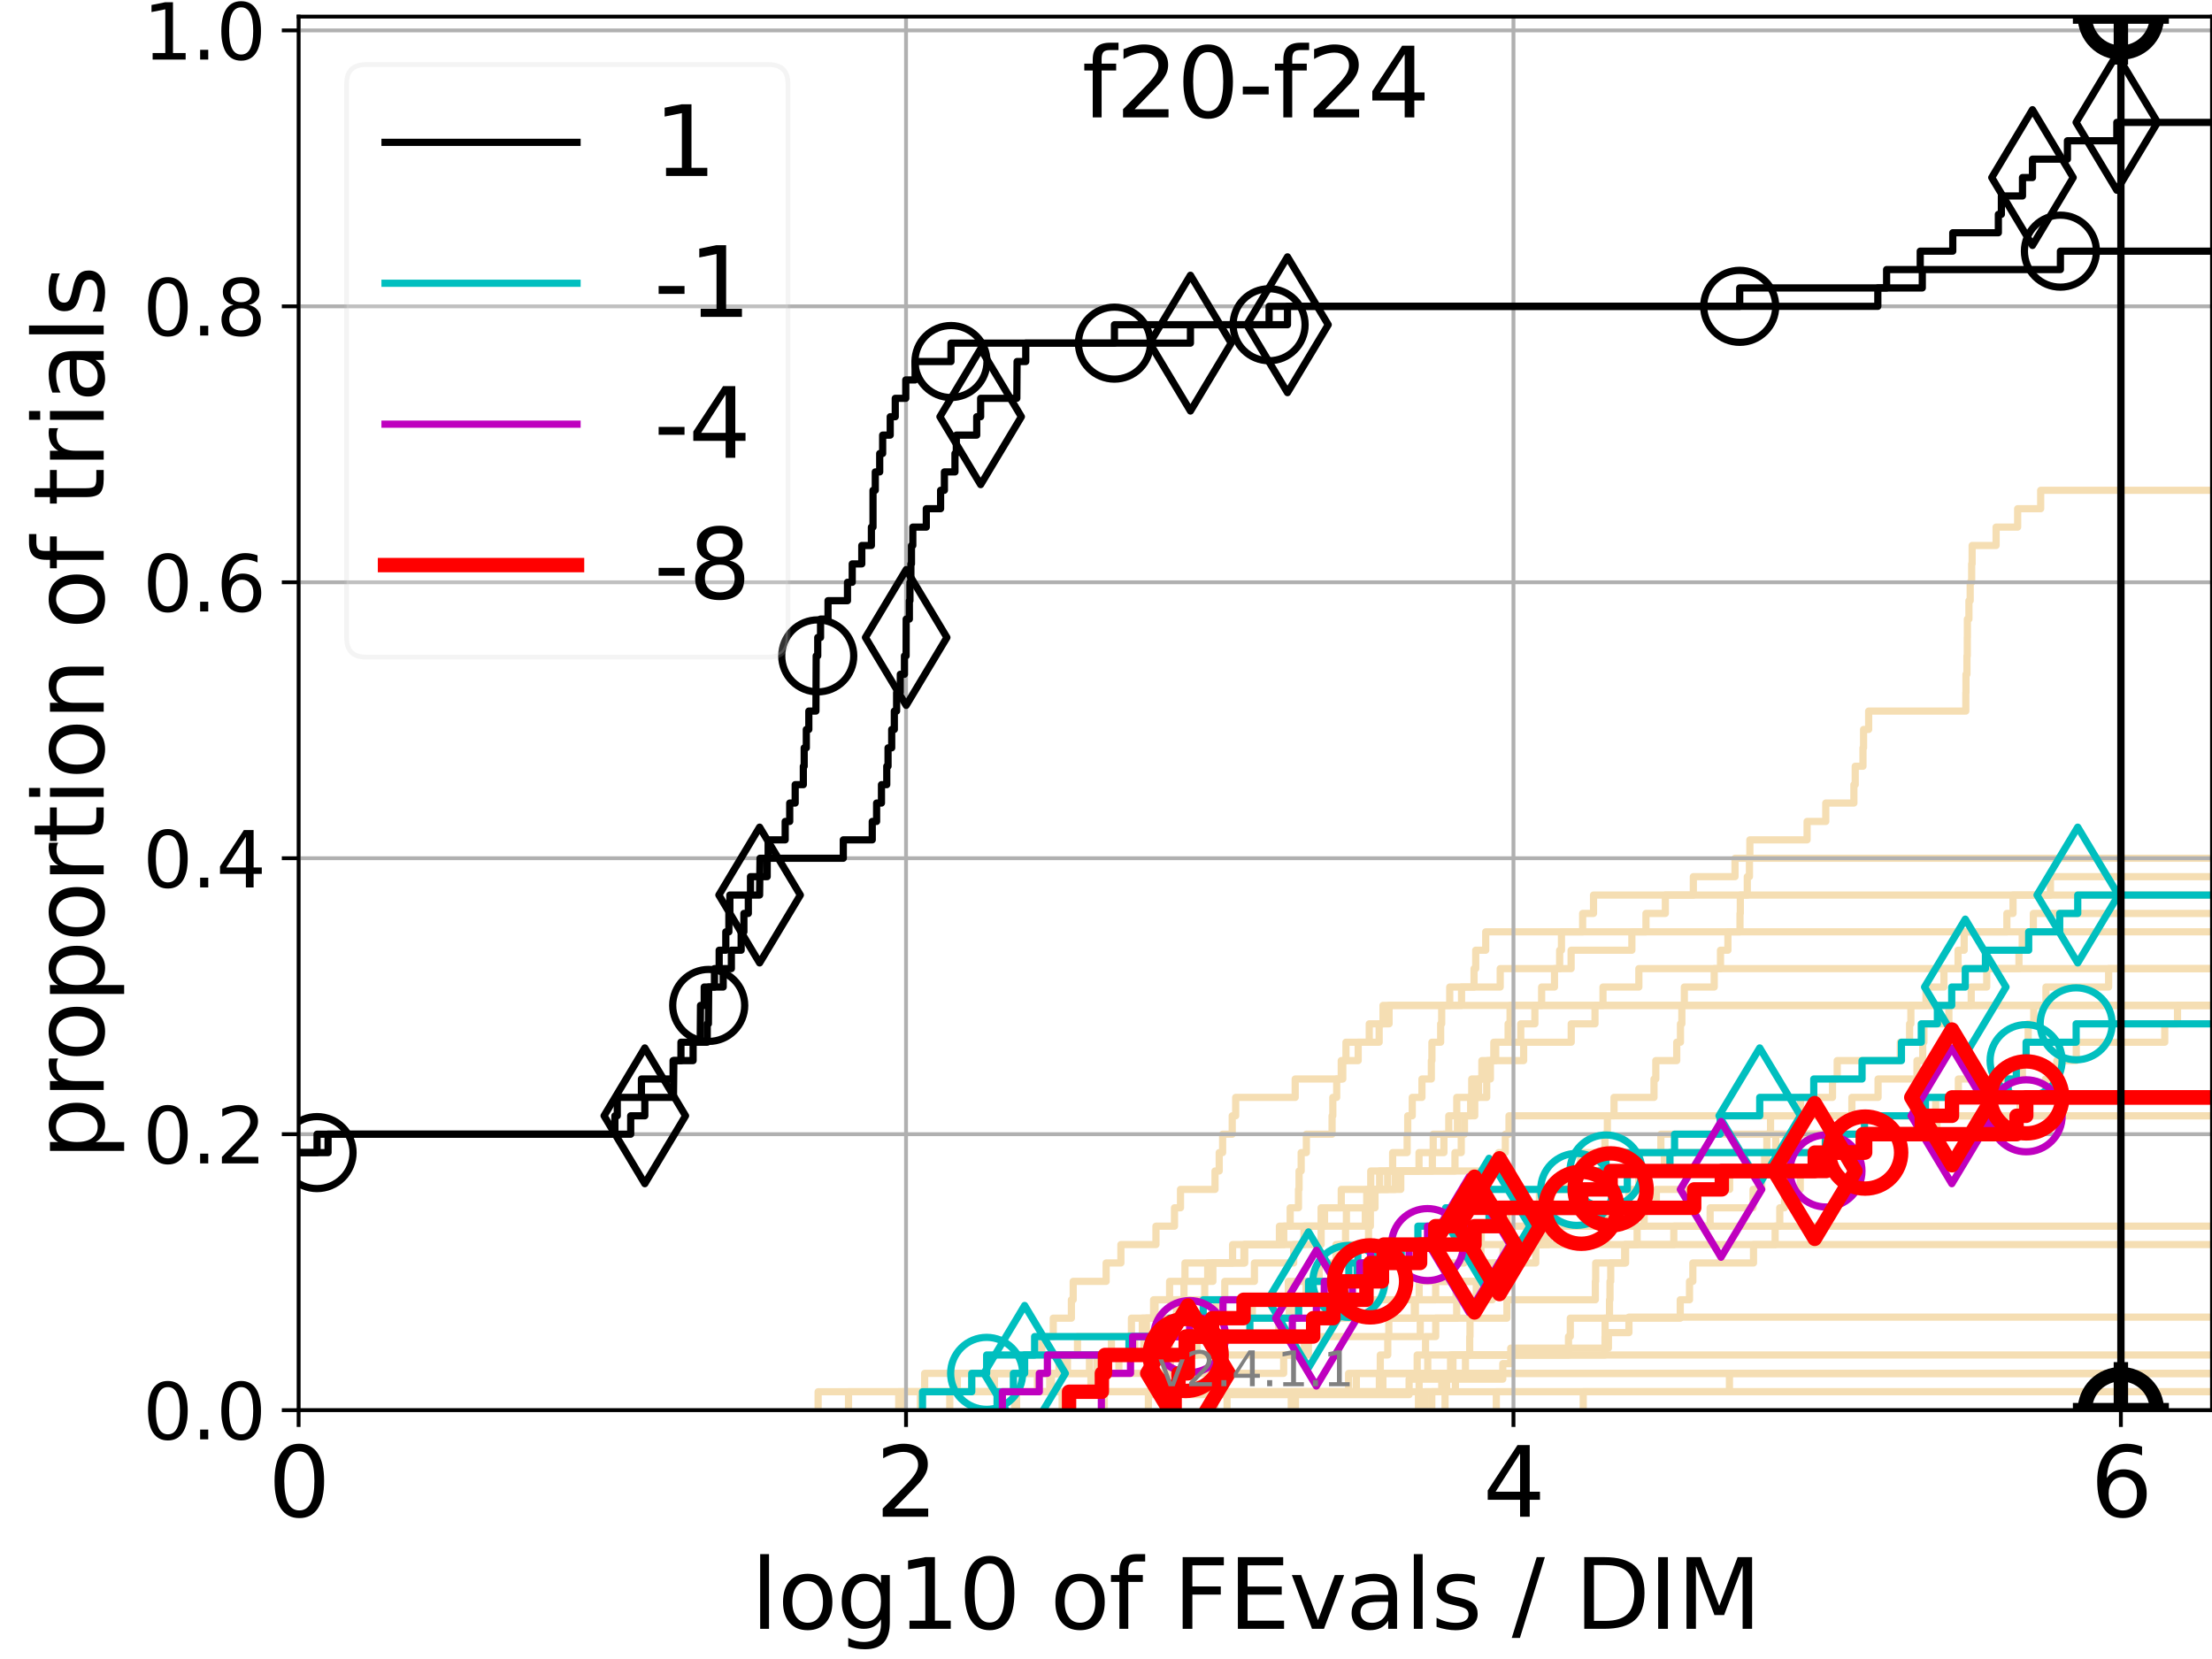 <?xml version="1.0" encoding="utf-8" standalone="no"?>
<!DOCTYPE svg PUBLIC "-//W3C//DTD SVG 1.1//EN"
  "http://www.w3.org/Graphics/SVG/1.1/DTD/svg11.dtd">
<svg height="345.6pt" version="1.1" viewBox="0 0 460.8 345.6" width="460.8pt" xmlns="http://www.w3.org/2000/svg" xmlns:xlink="http://www.w3.org/1999/xlink">
 <defs>
  <style type="text/css">*{stroke-linecap:butt;stroke-linejoin:round;}</style>
 </defs>
 <g id="figure_1">
  <g id="patch_1">
   <path d="M 0 345.6 
L 460.8 345.6 
L 460.8 0 
L 0 0 
z
" style="fill:#ffffff;"/>
  </g>
  <g id="axes_1">
   <g id="patch_2">
    <path d="M 62.208 293.76 
L 460.8 293.76 
L 460.8 3.456 
L 62.208 3.456 
z
" style="fill:#ffffff;"/>
   </g>
   <g id="line2d_1"/>
   <g id="line2d_2"/>
   <g id="line2d_3">
    <path clip-path="url(#pd9a3d4b5ff)" d="M 188.021 293.76 
L 188.021 289.928 
L 216.113 289.928 
L 216.113 286.095 
L 228.528 286.095 
L 228.528 282.263 
L 248.992 282.263 
L 248.992 278.43 
L 253.147 278.43 
L 253.147 274.598 
L 253.422 274.598 
L 253.422 270.766 
L 255.143 270.766 
L 255.143 266.933 
L 261.318 266.933 
L 261.318 263.101 
L 269.501 263.101 
L 269.501 259.268 
L 275.217 259.268 
L 275.217 255.436 
L 275.923 255.436 
L 275.923 251.604 
L 279.412 251.604 
L 279.412 247.771 
L 289.067 247.771 
L 289.067 243.939 
L 312.182 243.939 
L 312.182 240.106 
L 313.587 240.106 
L 313.587 236.274 
L 314.353 236.274 
L 314.353 232.442 
L 314.353 232.442 
L 314.353 232.442 
L 460.8 232.442 
" style="fill:none;stroke:#f5deb3;stroke-linecap:square;stroke-width:1.5;"/>
   </g>
   <g id="line2d_4">
    <path clip-path="url(#pd9a3d4b5ff)" d="M 211.774 293.76 
L 211.774 289.928 
L 218.679 289.928 
L 218.679 286.095 
L 222.371 286.095 
L 222.371 282.263 
L 236.384 282.263 
L 236.384 278.43 
L 238.821 278.43 
L 238.821 274.598 
L 270.078 274.598 
L 270.078 270.766 
L 272.089 270.766 
L 272.089 266.933 
L 274.805 266.933 
L 274.805 263.101 
L 278.866 263.101 
L 278.866 259.268 
L 280.3 259.268 
L 280.3 255.436 
L 284.417 255.436 
L 284.417 251.604 
L 286.351 251.604 
L 286.351 247.771 
L 287.397 247.771 
L 287.397 243.939 
L 290.112 243.939 
L 290.112 240.106 
L 293.135 240.106 
L 293.135 236.274 
L 293.255 236.274 
L 293.255 232.442 
L 294.2 232.442 
L 294.2 228.609 
L 296.215 228.609 
L 296.215 224.777 
L 298.175 224.777 
L 298.175 220.944 
L 298.297 220.944 
L 298.297 217.112 
L 300.116 217.112 
L 300.116 213.28 
L 300.33 213.28 
L 300.33 209.447 
L 304.466 209.447 
L 304.466 205.615 
L 307.071 205.615 
L 307.071 201.782 
L 307.418 201.782 
L 307.418 197.95 
L 309.502 197.95 
L 309.502 194.118 
L 309.502 194.118 
L 309.502 194.118 
L 460.8 194.118 
" style="fill:none;stroke:#f5deb3;stroke-linecap:square;stroke-width:1.5;"/>
   </g>
   <g id="line2d_5"/>
   <g id="line2d_6"/>
   <g id="line2d_7">
    <path clip-path="url(#pd9a3d4b5ff)" d="M 191.859 293.76 
L 191.859 289.928 
L 243.12 289.928 
L 243.12 286.095 
L 243.831 286.095 
L 243.831 282.263 
L 271.723 282.263 
L 271.723 278.43 
L 273.387 278.43 
L 273.387 274.598 
L 294.635 274.598 
L 294.635 270.766 
L 299.072 270.766 
L 299.072 266.933 
L 302.541 266.933 
L 302.541 263.101 
L 305.004 263.101 
L 305.004 259.268 
L 321.133 259.268 
L 321.133 255.436 
L 335.112 255.436 
L 335.112 251.604 
L 339.339 251.604 
L 339.339 247.771 
L 341.384 247.771 
L 341.384 243.939 
L 346.729 243.939 
L 346.729 240.106 
L 373.151 240.106 
L 373.151 236.274 
L 380.301 236.274 
L 380.301 232.442 
L 420.805 232.442 
L 420.805 228.609 
L 426.1 228.609 
L 426.1 224.777 
L 428.467 224.777 
L 428.467 220.944 
L 432.524 220.944 
L 432.524 217.112 
L 450.956 217.112 
L 450.956 213.28 
L 453.615 213.28 
L 453.615 209.447 
L 461.8 209.447 
" style="fill:none;stroke:#f5deb3;stroke-linecap:square;stroke-width:1.5;"/>
   </g>
   <g id="line2d_8"/>
   <g id="line2d_9">
    <path clip-path="url(#pd9a3d4b5ff)" d="M 191.736 293.76 
L 191.736 289.928 
L 192.621 289.928 
L 192.621 286.095 
L 226.956 286.095 
L 226.956 282.263 
L 249.366 282.263 
L 249.366 278.43 
L 266.39 278.43 
L 266.39 274.598 
L 268.579 274.598 
L 268.579 270.766 
L 295.639 270.766 
L 295.639 266.933 
L 308.002 266.933 
L 308.002 263.101 
L 319.929 263.101 
L 319.929 259.268 
L 322.554 259.268 
L 322.554 255.436 
L 322.96 255.436 
L 322.96 251.604 
L 323.122 251.604 
L 323.122 247.771 
L 333.482 247.771 
L 333.482 243.939 
L 333.687 243.939 
L 333.687 240.106 
L 334.345 240.106 
L 334.345 236.274 
L 334.846 236.274 
L 334.846 232.442 
L 336.231 232.442 
L 336.231 228.609 
L 344.559 228.609 
L 344.559 224.777 
L 344.935 224.777 
L 344.935 220.944 
L 349.295 220.944 
L 349.295 217.112 
L 350.073 217.112 
L 350.073 213.28 
L 350.359 213.28 
L 350.359 209.447 
L 350.879 209.447 
L 350.879 205.615 
L 357.101 205.615 
L 357.101 201.782 
L 358.409 201.782 
L 358.409 197.95 
L 359.955 197.95 
L 359.955 194.118 
L 362.473 194.118 
L 362.473 190.285 
L 362.54 190.285 
L 362.54 186.453 
L 363.992 186.453 
L 363.992 182.621 
L 364.443 182.621 
L 364.443 178.788 
L 364.527 178.788 
L 364.527 174.956 
L 376.45 174.956 
L 376.45 171.123 
L 380.342 171.123 
L 380.342 167.291 
L 386.2 167.291 
L 386.2 163.459 
L 386.478 163.459 
L 386.478 159.626 
L 388.091 159.626 
L 388.091 155.794 
L 388.214 155.794 
L 388.214 151.961 
L 389.277 151.961 
L 389.277 148.129 
L 409.516 148.129 
L 409.516 144.297 
L 409.55 144.297 
L 409.55 140.464 
L 409.75 140.464 
L 409.75 136.632 
L 409.821 136.632 
L 409.821 132.799 
L 409.842 132.799 
L 409.842 128.967 
L 410.164 128.967 
L 410.164 125.135 
L 410.425 125.135 
L 410.425 121.302 
L 410.735 121.302 
L 410.735 117.47 
L 410.83 117.47 
L 410.83 113.637 
L 415.822 113.637 
L 415.822 109.805 
L 420.314 109.805 
L 420.314 105.973 
L 425.111 105.973 
L 425.111 102.14 
L 425.111 102.14 
L 425.111 102.14 
L 460.8 102.14 
" style="fill:none;stroke:#f5deb3;stroke-linecap:square;stroke-width:1.5;"/>
   </g>
   <g id="line2d_10">
    <path clip-path="url(#pd9a3d4b5ff)" d="M 329.816 293.76 
L 329.816 289.928 
L 360.274 289.928 
L 360.274 286.095 
L 360.274 286.095 
L 360.274 286.095 
L 460.8 286.095 
" style="fill:none;stroke:#f5deb3;stroke-linecap:square;stroke-width:1.5;"/>
   </g>
   <g id="line2d_11">
    <path clip-path="url(#pd9a3d4b5ff)" d="M 211.379 293.76 
L 211.379 289.928 
L 227.252 289.928 
L 227.252 286.095 
L 242.686 286.095 
L 242.686 282.263 
L 243.64 282.263 
L 243.64 278.43 
L 250.316 278.43 
L 250.316 274.598 
L 260.888 274.598 
L 260.888 270.766 
L 268.385 270.766 
L 268.385 266.933 
L 278.13 266.933 
L 278.13 263.101 
L 278.307 263.101 
L 278.307 259.268 
L 285.09 259.268 
L 285.09 255.436 
L 285.476 255.436 
L 285.476 251.604 
L 285.897 251.604 
L 285.897 247.771 
L 290.669 247.771 
L 290.669 243.939 
L 298.384 243.939 
L 298.384 240.106 
L 300.794 240.106 
L 300.794 236.274 
L 301.807 236.274 
L 301.807 232.442 
L 303.471 232.442 
L 303.471 228.609 
L 309.709 228.609 
L 309.709 224.777 
L 310.477 224.777 
L 310.477 220.944 
L 311.588 220.944 
L 311.588 217.112 
L 316.804 217.112 
L 316.804 213.28 
L 319.743 213.28 
L 319.743 209.447 
L 321.15 209.447 
L 321.15 205.615 
L 323.828 205.615 
L 323.828 201.782 
L 327.294 201.782 
L 327.294 197.95 
L 339.948 197.95 
L 339.948 194.118 
L 342.882 194.118 
L 342.882 190.285 
L 346.919 190.285 
L 346.919 186.453 
L 352.753 186.453 
L 352.753 182.621 
L 361.434 182.621 
L 361.434 178.788 
L 361.434 178.788 
L 361.434 178.788 
L 460.8 178.788 
" style="fill:none;stroke:#f5deb3;stroke-linecap:square;stroke-width:1.5;"/>
   </g>
   <g id="line2d_12">
    <path clip-path="url(#pd9a3d4b5ff)" d="M 221.266 293.76 
L 221.266 289.928 
L 282.553 289.928 
L 282.553 286.095 
L 282.553 286.095 
L 282.553 286.095 
L 460.8 286.095 
" style="fill:none;stroke:#f5deb3;stroke-linecap:square;stroke-width:1.5;"/>
   </g>
   <g id="line2d_13"/>
   <g id="line2d_14">
    <path clip-path="url(#pd9a3d4b5ff)" d="M 176.76 293.76 
L 176.76 289.928 
L 199.434 289.928 
L 199.434 286.095 
L 220.611 286.095 
L 220.611 282.263 
L 231.532 282.263 
L 231.532 278.43 
L 237.962 278.43 
L 237.962 274.598 
L 240.318 274.598 
L 240.318 270.766 
L 243.649 270.766 
L 243.649 266.933 
L 252.664 266.933 
L 252.664 263.101 
L 259.138 263.101 
L 259.138 259.268 
L 267.43 259.268 
L 267.43 255.436 
L 275.21 255.436 
L 275.21 251.604 
L 286.439 251.604 
L 286.439 247.771 
L 291.802 247.771 
L 291.802 243.939 
L 303.097 243.939 
L 303.097 240.106 
L 304.408 240.106 
L 304.408 236.274 
L 305.074 236.274 
L 305.074 232.442 
L 307.214 232.442 
L 307.214 228.609 
L 308.002 228.609 
L 308.002 224.777 
L 308.699 224.777 
L 308.699 220.944 
L 311.191 220.944 
L 311.191 217.112 
L 314.164 217.112 
L 314.164 213.28 
L 314.576 213.28 
L 314.576 209.447 
L 314.576 209.447 
L 314.576 209.447 
L 460.8 209.447 
" style="fill:none;stroke:#f5deb3;stroke-linecap:square;stroke-width:1.5;"/>
   </g>
   <g id="line2d_15"/>
   <g id="line2d_16">
    <path clip-path="url(#pd9a3d4b5ff)" d="M 255.62 293.76 
L 255.62 289.928 
L 280.936 289.928 
L 280.936 286.095 
L 287.538 286.095 
L 287.538 282.263 
L 289.096 282.263 
L 289.096 278.43 
L 295.864 278.43 
L 295.864 274.598 
L 313.92 274.598 
L 313.92 270.766 
L 332.338 270.766 
L 332.338 266.933 
L 332.412 266.933 
L 332.412 263.101 
L 338.448 263.101 
L 338.448 259.268 
L 348.683 259.268 
L 348.683 255.436 
L 356.252 255.436 
L 356.252 251.604 
L 365.188 251.604 
L 365.188 247.771 
L 367.005 247.771 
L 367.005 243.939 
L 367.607 243.939 
L 367.607 240.106 
L 368.063 240.106 
L 368.063 236.274 
L 368.838 236.274 
L 368.838 232.442 
L 375.098 232.442 
L 375.098 228.609 
L 381.744 228.609 
L 381.744 224.777 
L 382.724 224.777 
L 382.724 220.944 
L 395.862 220.944 
L 395.862 217.112 
L 397.804 217.112 
L 397.804 213.28 
L 398.07 213.28 
L 398.07 209.447 
L 401.215 209.447 
L 401.215 205.615 
L 404.96 205.615 
L 404.96 201.782 
L 407.899 201.782 
L 407.899 197.95 
L 409.174 197.95 
L 409.174 194.118 
L 418.066 194.118 
L 418.066 190.285 
L 419.348 190.285 
L 419.348 186.453 
L 427.145 186.453 
L 427.145 182.621 
L 427.145 182.621 
L 427.145 182.621 
L 460.8 182.621 
" style="fill:none;stroke:#f5deb3;stroke-linecap:square;stroke-width:1.5;"/>
   </g>
   <g id="line2d_17"/>
   <g id="line2d_18">
    <path clip-path="url(#pd9a3d4b5ff)" d="M 170.431 293.76 
L 170.431 289.928 
L 207.158 289.928 
L 207.158 286.095 
L 213.26 286.095 
L 213.26 282.263 
L 217.031 282.263 
L 217.031 278.43 
L 219.413 278.43 
L 219.413 274.598 
L 223.191 274.598 
L 223.191 270.766 
L 223.565 270.766 
L 223.565 266.933 
L 230.431 266.933 
L 230.431 263.101 
L 233.501 263.101 
L 233.501 259.268 
L 240.808 259.268 
L 240.808 255.436 
L 244.669 255.436 
L 244.669 251.604 
L 245.918 251.604 
L 245.918 247.771 
L 253.111 247.771 
L 253.111 243.939 
L 253.983 243.939 
L 253.983 240.106 
L 254.696 240.106 
L 254.696 236.274 
L 256.694 236.274 
L 256.694 232.442 
L 257.415 232.442 
L 257.415 228.609 
L 269.812 228.609 
L 269.812 224.777 
L 279.725 224.777 
L 279.725 220.944 
L 280.39 220.944 
L 280.39 217.112 
L 287.304 217.112 
L 287.304 213.28 
L 288.104 213.28 
L 288.104 209.447 
L 288.104 209.447 
L 288.104 209.447 
L 460.8 209.447 
" style="fill:none;stroke:#f5deb3;stroke-linecap:square;stroke-width:1.5;"/>
   </g>
   <g id="line2d_19">
    <path clip-path="url(#pd9a3d4b5ff)" d="M 296.911 293.76 
L 296.911 289.928 
L 300.345 289.928 
L 300.345 286.095 
L 302.675 286.095 
L 302.675 282.263 
L 306.164 282.263 
L 306.164 278.43 
L 306.224 278.43 
L 306.224 274.598 
L 306.423 274.598 
L 306.423 270.766 
L 307.533 270.766 
L 307.533 266.933 
L 308.014 266.933 
L 308.014 263.101 
L 308.506 263.101 
L 308.506 259.268 
L 308.568 259.268 
L 308.568 255.436 
L 313.957 255.436 
L 313.957 251.604 
L 320.686 251.604 
L 320.686 247.771 
L 326.288 247.771 
L 326.288 243.939 
L 329.269 243.939 
L 329.269 240.106 
L 345.989 240.106 
L 345.989 236.274 
L 403.487 236.274 
L 403.487 232.442 
L 403.487 232.442 
L 403.487 232.442 
L 460.8 232.442 
" style="fill:none;stroke:#f5deb3;stroke-linecap:square;stroke-width:1.5;"/>
   </g>
   <g id="line2d_20">
    <path clip-path="url(#pd9a3d4b5ff)" d="M 197.853 293.76 
L 197.853 289.928 
L 202.422 289.928 
L 202.422 286.095 
L 233.088 286.095 
L 233.088 282.263 
L 238.285 282.263 
L 238.285 278.43 
L 243.081 278.43 
L 243.081 274.598 
L 245.102 274.598 
L 245.102 270.766 
L 246.646 270.766 
L 246.646 266.933 
L 246.851 266.933 
L 246.851 263.101 
L 256.768 263.101 
L 256.768 259.268 
L 266.527 259.268 
L 266.527 255.436 
L 268.767 255.436 
L 268.767 251.604 
L 270.497 251.604 
L 270.497 247.771 
L 270.619 247.771 
L 270.619 243.939 
L 271.057 243.939 
L 271.057 240.106 
L 272.14 240.106 
L 272.14 236.274 
L 277.495 236.274 
L 277.495 232.442 
L 277.65 232.442 
L 277.65 228.609 
L 278.458 228.609 
L 278.458 224.777 
L 279.409 224.777 
L 279.409 220.944 
L 282.933 220.944 
L 282.933 217.112 
L 285.241 217.112 
L 285.241 213.28 
L 289.368 213.28 
L 289.368 209.447 
L 302.004 209.447 
L 302.004 205.615 
L 312.52 205.615 
L 312.52 201.782 
L 324.904 201.782 
L 324.904 197.95 
L 325.28 197.95 
L 325.28 194.118 
L 329.693 194.118 
L 329.693 190.285 
L 331.96 190.285 
L 331.96 186.453 
L 331.96 186.453 
L 331.96 186.453 
L 460.8 186.453 
" style="fill:none;stroke:#f5deb3;stroke-linecap:square;stroke-width:1.5;"/>
   </g>
   <g id="line2d_21">
    <path clip-path="url(#pd9a3d4b5ff)" d="M 311.709 293.76 
L 311.709 289.928 
L 311.709 289.928 
L 311.709 289.928 
L 460.8 289.928 
" style="fill:none;stroke:#f5deb3;stroke-linecap:square;stroke-width:1.5;"/>
   </g>
   <g id="line2d_22">
    <path clip-path="url(#pd9a3d4b5ff)" d="M 268.995 293.76 
L 268.995 289.928 
L 288.083 289.928 
L 288.083 286.095 
L 295.226 286.095 
L 295.226 282.263 
L 296.967 282.263 
L 296.967 278.43 
L 299.085 278.43 
L 299.085 274.598 
L 303.454 274.598 
L 303.454 270.766 
L 310.892 270.766 
L 310.892 266.933 
L 311.063 266.933 
L 311.063 263.101 
L 313.118 263.101 
L 313.118 259.268 
L 313.118 259.268 
L 313.118 259.268 
L 460.8 259.268 
" style="fill:none;stroke:#f5deb3;stroke-linecap:square;stroke-width:1.5;"/>
   </g>
   <g id="line2d_23">
    <path clip-path="url(#pd9a3d4b5ff)" d="M 253.053 293.76 
L 253.053 289.928 
L 253.053 289.928 
L 253.053 289.928 
L 460.8 289.928 
" style="fill:none;stroke:#f5deb3;stroke-linecap:square;stroke-width:1.5;"/>
   </g>
   <g id="line2d_24">
    <path clip-path="url(#pd9a3d4b5ff)" d="M 298.268 293.76 
L 298.268 289.928 
L 303.186 289.928 
L 303.186 286.095 
L 305.282 286.095 
L 305.282 282.263 
L 334.349 282.263 
L 334.349 278.43 
L 334.376 278.43 
L 334.376 274.598 
L 335.291 274.598 
L 335.291 270.766 
L 335.393 270.766 
L 335.393 266.933 
L 335.543 266.933 
L 335.543 263.101 
L 338.644 263.101 
L 338.644 259.268 
L 341.045 259.268 
L 341.045 255.436 
L 342.507 255.436 
L 342.507 251.604 
L 345.051 251.604 
L 345.051 247.771 
L 360.315 247.771 
L 360.315 243.939 
L 368.052 243.939 
L 368.052 240.106 
L 369.925 240.106 
L 369.925 236.274 
L 402.192 236.274 
L 402.192 232.442 
L 403.239 232.442 
L 403.239 228.609 
L 407.96 228.609 
L 407.96 224.777 
L 421.303 224.777 
L 421.303 220.944 
L 422.1 220.944 
L 422.1 217.112 
L 422.505 217.112 
L 422.505 213.28 
L 423.667 213.28 
L 423.667 209.447 
L 426.208 209.447 
L 426.208 205.615 
L 439.266 205.615 
L 439.266 201.782 
L 439.266 201.782 
L 439.266 201.782 
L 460.8 201.782 
" style="fill:none;stroke:#f5deb3;stroke-linecap:square;stroke-width:1.5;"/>
   </g>
   <g id="line2d_25">
    <path clip-path="url(#pd9a3d4b5ff)" d="M 301.032 293.76 
L 301.032 289.928 
L 301.354 289.928 
L 301.354 286.095 
L 302.175 286.095 
L 302.175 282.263 
L 302.175 282.263 
L 302.175 282.263 
L 460.8 282.263 
" style="fill:none;stroke:#f5deb3;stroke-linecap:square;stroke-width:1.5;"/>
   </g>
   <g id="line2d_26">
    <path clip-path="url(#pd9a3d4b5ff)" d="M 239.231 293.76 
L 239.231 290.53 
L 293.541 290.53 
L 293.541 287.301 
L 313.058 287.301 
L 313.058 284.071 
L 314.715 284.071 
L 314.715 280.842 
L 335.063 280.842 
L 335.063 277.612 
L 339.335 277.612 
L 339.335 274.383 
L 339.335 274.383 
L 339.335 274.383 
L 460.8 274.383 
" style="fill:none;stroke:#f5deb3;stroke-linecap:square;stroke-width:1.5;"/>
   </g>
   <g id="line2d_27">
    <path clip-path="url(#pd9a3d4b5ff)" d="M 187.22 293.76 
L 187.22 289.928 
L 219.032 289.928 
L 219.032 286.095 
L 221.413 286.095 
L 221.413 282.263 
L 224.467 282.263 
L 224.467 278.43 
L 235.699 278.43 
L 235.699 274.598 
L 240.615 274.598 
L 240.615 270.766 
L 250.959 270.766 
L 250.959 266.933 
L 251.589 266.933 
L 251.589 263.101 
L 259.298 263.101 
L 259.298 259.268 
L 271.642 259.268 
L 271.642 255.436 
L 280.483 255.436 
L 280.483 251.604 
L 284.719 251.604 
L 284.719 247.771 
L 285.554 247.771 
L 285.554 243.939 
L 295.607 243.939 
L 295.607 240.106 
L 298.563 240.106 
L 298.563 236.274 
L 303.61 236.274 
L 303.61 232.442 
L 306.364 232.442 
L 306.364 228.609 
L 306.587 228.609 
L 306.587 224.777 
L 309.919 224.777 
L 309.919 220.944 
L 317.401 220.944 
L 317.401 217.112 
L 327.315 217.112 
L 327.315 213.28 
L 332.268 213.28 
L 332.268 209.447 
L 333.933 209.447 
L 333.933 205.615 
L 341.401 205.615 
L 341.401 201.782 
L 341.401 201.782 
L 341.401 201.782 
L 460.8 201.782 
" style="fill:none;stroke:#f5deb3;stroke-linecap:square;stroke-width:1.5;"/>
   </g>
   <g id="line2d_28">
    <path clip-path="url(#pd9a3d4b5ff)" d="M 295.49 293.76 
L 295.49 289.928 
L 295.629 289.928 
L 295.629 286.095 
L 297.425 286.095 
L 297.425 282.263 
L 326.747 282.263 
L 326.747 278.43 
L 327.121 278.43 
L 327.121 274.598 
L 350.025 274.598 
L 350.025 270.766 
L 351.957 270.766 
L 351.957 266.933 
L 352.649 266.933 
L 352.649 263.101 
L 365.289 263.101 
L 365.289 259.268 
L 369.795 259.268 
L 369.795 255.436 
L 370.76 255.436 
L 370.76 251.604 
L 371.762 251.604 
L 371.762 247.771 
L 375.029 247.771 
L 375.029 243.939 
L 378.936 243.939 
L 378.936 240.106 
L 380.171 240.106 
L 380.171 236.274 
L 380.397 236.274 
L 380.397 232.442 
L 385.781 232.442 
L 385.781 228.609 
L 391.235 228.609 
L 391.235 224.777 
L 399.345 224.777 
L 399.345 220.944 
L 400.536 220.944 
L 400.536 217.112 
L 400.785 217.112 
L 400.785 213.28 
L 405.989 213.28 
L 405.989 209.447 
L 410.639 209.447 
L 410.639 205.615 
L 413.875 205.615 
L 413.875 201.782 
L 420.589 201.782 
L 420.589 197.95 
L 421.265 197.95 
L 421.265 194.118 
L 423.581 194.118 
L 423.581 190.285 
L 423.581 190.285 
L 423.581 190.285 
L 460.8 190.285 
" style="fill:none;stroke:#f5deb3;stroke-linecap:square;stroke-width:1.5;"/>
   </g>
   <g id="line2d_29">
    <path clip-path="url(#pd9a3d4b5ff)" d="M 269.872 293.76 
L 269.872 289.928 
L 287.346 289.928 
L 287.346 286.095 
L 287.346 286.095 
L 287.346 286.095 
L 460.8 286.095 
" style="fill:none;stroke:#f5deb3;stroke-linecap:square;stroke-width:1.5;"/>
   </g>
   <g id="line2d_30">
    <path clip-path="url(#pd9a3d4b5ff)" d="M 230.042 293.76 
L 230.042 289.928 
L 248.697 289.928 
L 248.697 286.095 
L 267.411 286.095 
L 267.411 282.263 
L 272.564 282.263 
L 272.564 278.43 
L 289.314 278.43 
L 289.314 274.598 
L 294.85 274.598 
L 294.85 270.766 
L 303.32 270.766 
L 303.32 266.933 
L 313.345 266.933 
L 313.345 263.101 
L 314.035 263.101 
L 314.035 259.268 
L 314.699 259.268 
L 314.699 255.436 
L 314.699 255.436 
L 314.699 255.436 
L 460.8 255.436 
" style="fill:none;stroke:#f5deb3;stroke-linecap:square;stroke-width:1.5;"/>
   </g>
   <g id="matplotlib.axis_1">
    <g id="xtick_1">
     <g id="line2d_31">
      <path clip-path="url(#pd9a3d4b5ff)" d="M 62.208 293.76 
L 62.208 3.456 
" style="fill:none;stroke:#b0b0b0;stroke-linecap:square;stroke-width:0.8;"/>
     </g>
     <g id="line2d_32">
      <defs>
       <path d="M 0 0 
L 0 3.5 
" id="me735fd7c63" style="stroke:#000000;stroke-width:0.8;"/>
      </defs>
      <g>
       <use style="stroke:#000000;stroke-width:0.8;" x="62.208" xlink:href="#me735fd7c63" y="293.76"/>
      </g>
     </g>
     <g id="text_1">
      <!-- 0 -->
      <g transform="translate(55.846 315.957)scale(0.2 -0.2)">
       <defs>
        <path d="M 2034 4250 
Q 1547 4250 1301 3770 
Q 1056 3291 1056 2328 
Q 1056 1369 1301 889 
Q 1547 409 2034 409 
Q 2525 409 2770 889 
Q 3016 1369 3016 2328 
Q 3016 3291 2770 3770 
Q 2525 4250 2034 4250 
z
M 2034 4750 
Q 2819 4750 3233 4129 
Q 3647 3509 3647 2328 
Q 3647 1150 3233 529 
Q 2819 -91 2034 -91 
Q 1250 -91 836 529 
Q 422 1150 422 2328 
Q 422 3509 836 4129 
Q 1250 4750 2034 4750 
z
" id="DejaVuSans-30" transform="scale(0.016)"/>
       </defs>
       <use xlink:href="#DejaVuSans-30"/>
      </g>
     </g>
    </g>
    <g id="xtick_2">
     <g id="line2d_33">
      <path clip-path="url(#pd9a3d4b5ff)" d="M 188.745 293.76 
L 188.745 3.456 
" style="fill:none;stroke:#b0b0b0;stroke-linecap:square;stroke-width:0.8;"/>
     </g>
     <g id="line2d_34">
      <g>
       <use style="stroke:#000000;stroke-width:0.8;" x="188.745" xlink:href="#me735fd7c63" y="293.76"/>
      </g>
     </g>
     <g id="text_2">
      <!-- 2 -->
      <g transform="translate(182.383 315.957)scale(0.2 -0.2)">
       <defs>
        <path d="M 1228 531 
L 3431 531 
L 3431 0 
L 469 0 
L 469 531 
Q 828 903 1448 1529 
Q 2069 2156 2228 2338 
Q 2531 2678 2651 2914 
Q 2772 3150 2772 3378 
Q 2772 3750 2511 3984 
Q 2250 4219 1831 4219 
Q 1534 4219 1204 4116 
Q 875 4013 500 3803 
L 500 4441 
Q 881 4594 1212 4672 
Q 1544 4750 1819 4750 
Q 2544 4750 2975 4387 
Q 3406 4025 3406 3419 
Q 3406 3131 3298 2873 
Q 3191 2616 2906 2266 
Q 2828 2175 2409 1742 
Q 1991 1309 1228 531 
z
" id="DejaVuSans-32" transform="scale(0.016)"/>
       </defs>
       <use xlink:href="#DejaVuSans-32"/>
      </g>
     </g>
    </g>
    <g id="xtick_3">
     <g id="line2d_35">
      <path clip-path="url(#pd9a3d4b5ff)" d="M 315.282 293.76 
L 315.282 3.456 
" style="fill:none;stroke:#b0b0b0;stroke-linecap:square;stroke-width:0.8;"/>
     </g>
     <g id="line2d_36">
      <g>
       <use style="stroke:#000000;stroke-width:0.8;" x="315.282" xlink:href="#me735fd7c63" y="293.76"/>
      </g>
     </g>
     <g id="text_3">
      <!-- 4 -->
      <g transform="translate(308.92 315.957)scale(0.2 -0.2)">
       <defs>
        <path d="M 2419 4116 
L 825 1625 
L 2419 1625 
L 2419 4116 
z
M 2253 4666 
L 3047 4666 
L 3047 1625 
L 3713 1625 
L 3713 1100 
L 3047 1100 
L 3047 0 
L 2419 0 
L 2419 1100 
L 313 1100 
L 313 1709 
L 2253 4666 
z
" id="DejaVuSans-34" transform="scale(0.016)"/>
       </defs>
       <use xlink:href="#DejaVuSans-34"/>
      </g>
     </g>
    </g>
    <g id="xtick_4">
     <g id="line2d_37">
      <path clip-path="url(#pd9a3d4b5ff)" d="M 441.819 293.76 
L 441.819 3.456 
" style="fill:none;stroke:#b0b0b0;stroke-linecap:square;stroke-width:0.8;"/>
     </g>
     <g id="line2d_38">
      <g>
       <use style="stroke:#000000;stroke-width:0.8;" x="441.819" xlink:href="#me735fd7c63" y="293.76"/>
      </g>
     </g>
     <g id="text_4">
      <!-- 6 -->
      <g transform="translate(435.457 315.957)scale(0.2 -0.2)">
       <defs>
        <path d="M 2113 2584 
Q 1688 2584 1439 2293 
Q 1191 2003 1191 1497 
Q 1191 994 1439 701 
Q 1688 409 2113 409 
Q 2538 409 2786 701 
Q 3034 994 3034 1497 
Q 3034 2003 2786 2293 
Q 2538 2584 2113 2584 
z
M 3366 4563 
L 3366 3988 
Q 3128 4100 2886 4159 
Q 2644 4219 2406 4219 
Q 1781 4219 1451 3797 
Q 1122 3375 1075 2522 
Q 1259 2794 1537 2939 
Q 1816 3084 2150 3084 
Q 2853 3084 3261 2657 
Q 3669 2231 3669 1497 
Q 3669 778 3244 343 
Q 2819 -91 2113 -91 
Q 1303 -91 875 529 
Q 447 1150 447 2328 
Q 447 3434 972 4092 
Q 1497 4750 2381 4750 
Q 2619 4750 2861 4703 
Q 3103 4656 3366 4563 
z
" id="DejaVuSans-36" transform="scale(0.016)"/>
       </defs>
       <use xlink:href="#DejaVuSans-36"/>
      </g>
     </g>
    </g>
    <g id="text_5">
     <!-- log10 of FEvals / DIM -->
     <g transform="translate(156.431 339.313)scale(0.2 -0.2)">
      <defs>
       <path d="M 603 4863 
L 1178 4863 
L 1178 0 
L 603 0 
L 603 4863 
z
" id="DejaVuSans-6c" transform="scale(0.016)"/>
       <path d="M 1959 3097 
Q 1497 3097 1228 2736 
Q 959 2375 959 1747 
Q 959 1119 1226 758 
Q 1494 397 1959 397 
Q 2419 397 2687 759 
Q 2956 1122 2956 1747 
Q 2956 2369 2687 2733 
Q 2419 3097 1959 3097 
z
M 1959 3584 
Q 2709 3584 3137 3096 
Q 3566 2609 3566 1747 
Q 3566 888 3137 398 
Q 2709 -91 1959 -91 
Q 1206 -91 779 398 
Q 353 888 353 1747 
Q 353 2609 779 3096 
Q 1206 3584 1959 3584 
z
" id="DejaVuSans-6f" transform="scale(0.016)"/>
       <path d="M 2906 1791 
Q 2906 2416 2648 2759 
Q 2391 3103 1925 3103 
Q 1463 3103 1205 2759 
Q 947 2416 947 1791 
Q 947 1169 1205 825 
Q 1463 481 1925 481 
Q 2391 481 2648 825 
Q 2906 1169 2906 1791 
z
M 3481 434 
Q 3481 -459 3084 -895 
Q 2688 -1331 1869 -1331 
Q 1566 -1331 1297 -1286 
Q 1028 -1241 775 -1147 
L 775 -588 
Q 1028 -725 1275 -790 
Q 1522 -856 1778 -856 
Q 2344 -856 2625 -561 
Q 2906 -266 2906 331 
L 2906 616 
Q 2728 306 2450 153 
Q 2172 0 1784 0 
Q 1141 0 747 490 
Q 353 981 353 1791 
Q 353 2603 747 3093 
Q 1141 3584 1784 3584 
Q 2172 3584 2450 3431 
Q 2728 3278 2906 2969 
L 2906 3500 
L 3481 3500 
L 3481 434 
z
" id="DejaVuSans-67" transform="scale(0.016)"/>
       <path d="M 794 531 
L 1825 531 
L 1825 4091 
L 703 3866 
L 703 4441 
L 1819 4666 
L 2450 4666 
L 2450 531 
L 3481 531 
L 3481 0 
L 794 0 
L 794 531 
z
" id="DejaVuSans-31" transform="scale(0.016)"/>
       <path id="DejaVuSans-20" transform="scale(0.016)"/>
       <path d="M 2375 4863 
L 2375 4384 
L 1825 4384 
Q 1516 4384 1395 4259 
Q 1275 4134 1275 3809 
L 1275 3500 
L 2222 3500 
L 2222 3053 
L 1275 3053 
L 1275 0 
L 697 0 
L 697 3053 
L 147 3053 
L 147 3500 
L 697 3500 
L 697 3744 
Q 697 4328 969 4595 
Q 1241 4863 1831 4863 
L 2375 4863 
z
" id="DejaVuSans-66" transform="scale(0.016)"/>
       <path d="M 628 4666 
L 3309 4666 
L 3309 4134 
L 1259 4134 
L 1259 2759 
L 3109 2759 
L 3109 2228 
L 1259 2228 
L 1259 0 
L 628 0 
L 628 4666 
z
" id="DejaVuSans-46" transform="scale(0.016)"/>
       <path d="M 628 4666 
L 3578 4666 
L 3578 4134 
L 1259 4134 
L 1259 2753 
L 3481 2753 
L 3481 2222 
L 1259 2222 
L 1259 531 
L 3634 531 
L 3634 0 
L 628 0 
L 628 4666 
z
" id="DejaVuSans-45" transform="scale(0.016)"/>
       <path d="M 191 3500 
L 800 3500 
L 1894 563 
L 2988 3500 
L 3597 3500 
L 2284 0 
L 1503 0 
L 191 3500 
z
" id="DejaVuSans-76" transform="scale(0.016)"/>
       <path d="M 2194 1759 
Q 1497 1759 1228 1600 
Q 959 1441 959 1056 
Q 959 750 1161 570 
Q 1363 391 1709 391 
Q 2188 391 2477 730 
Q 2766 1069 2766 1631 
L 2766 1759 
L 2194 1759 
z
M 3341 1997 
L 3341 0 
L 2766 0 
L 2766 531 
Q 2569 213 2275 61 
Q 1981 -91 1556 -91 
Q 1019 -91 701 211 
Q 384 513 384 1019 
Q 384 1609 779 1909 
Q 1175 2209 1959 2209 
L 2766 2209 
L 2766 2266 
Q 2766 2663 2505 2880 
Q 2244 3097 1772 3097 
Q 1472 3097 1187 3025 
Q 903 2953 641 2809 
L 641 3341 
Q 956 3463 1253 3523 
Q 1550 3584 1831 3584 
Q 2591 3584 2966 3190 
Q 3341 2797 3341 1997 
z
" id="DejaVuSans-61" transform="scale(0.016)"/>
       <path d="M 2834 3397 
L 2834 2853 
Q 2591 2978 2328 3040 
Q 2066 3103 1784 3103 
Q 1356 3103 1142 2972 
Q 928 2841 928 2578 
Q 928 2378 1081 2264 
Q 1234 2150 1697 2047 
L 1894 2003 
Q 2506 1872 2764 1633 
Q 3022 1394 3022 966 
Q 3022 478 2636 193 
Q 2250 -91 1575 -91 
Q 1294 -91 989 -36 
Q 684 19 347 128 
L 347 722 
Q 666 556 975 473 
Q 1284 391 1588 391 
Q 1994 391 2212 530 
Q 2431 669 2431 922 
Q 2431 1156 2273 1281 
Q 2116 1406 1581 1522 
L 1381 1569 
Q 847 1681 609 1914 
Q 372 2147 372 2553 
Q 372 3047 722 3315 
Q 1072 3584 1716 3584 
Q 2034 3584 2315 3537 
Q 2597 3491 2834 3397 
z
" id="DejaVuSans-73" transform="scale(0.016)"/>
       <path d="M 1625 4666 
L 2156 4666 
L 531 -594 
L 0 -594 
L 1625 4666 
z
" id="DejaVuSans-2f" transform="scale(0.016)"/>
       <path d="M 1259 4147 
L 1259 519 
L 2022 519 
Q 2988 519 3436 956 
Q 3884 1394 3884 2338 
Q 3884 3275 3436 3711 
Q 2988 4147 2022 4147 
L 1259 4147 
z
M 628 4666 
L 1925 4666 
Q 3281 4666 3915 4102 
Q 4550 3538 4550 2338 
Q 4550 1131 3912 565 
Q 3275 0 1925 0 
L 628 0 
L 628 4666 
z
" id="DejaVuSans-44" transform="scale(0.016)"/>
       <path d="M 628 4666 
L 1259 4666 
L 1259 0 
L 628 0 
L 628 4666 
z
" id="DejaVuSans-49" transform="scale(0.016)"/>
       <path d="M 628 4666 
L 1569 4666 
L 2759 1491 
L 3956 4666 
L 4897 4666 
L 4897 0 
L 4281 0 
L 4281 4097 
L 3078 897 
L 2444 897 
L 1241 4097 
L 1241 0 
L 628 0 
L 628 4666 
z
" id="DejaVuSans-4d" transform="scale(0.016)"/>
      </defs>
      <use xlink:href="#DejaVuSans-6c"/>
      <use x="27.783" xlink:href="#DejaVuSans-6f"/>
      <use x="88.965" xlink:href="#DejaVuSans-67"/>
      <use x="152.441" xlink:href="#DejaVuSans-31"/>
      <use x="216.064" xlink:href="#DejaVuSans-30"/>
      <use x="279.688" xlink:href="#DejaVuSans-20"/>
      <use x="311.475" xlink:href="#DejaVuSans-6f"/>
      <use x="372.656" xlink:href="#DejaVuSans-66"/>
      <use x="407.861" xlink:href="#DejaVuSans-20"/>
      <use x="439.648" xlink:href="#DejaVuSans-46"/>
      <use x="497.168" xlink:href="#DejaVuSans-45"/>
      <use x="560.352" xlink:href="#DejaVuSans-76"/>
      <use x="619.531" xlink:href="#DejaVuSans-61"/>
      <use x="680.811" xlink:href="#DejaVuSans-6c"/>
      <use x="708.594" xlink:href="#DejaVuSans-73"/>
      <use x="760.693" xlink:href="#DejaVuSans-20"/>
      <use x="792.48" xlink:href="#DejaVuSans-2f"/>
      <use x="826.172" xlink:href="#DejaVuSans-20"/>
      <use x="857.959" xlink:href="#DejaVuSans-44"/>
      <use x="934.961" xlink:href="#DejaVuSans-49"/>
      <use x="964.453" xlink:href="#DejaVuSans-4d"/>
     </g>
    </g>
   </g>
   <g id="matplotlib.axis_2">
    <g id="ytick_1">
     <g id="line2d_39">
      <path clip-path="url(#pd9a3d4b5ff)" d="M 62.208 293.76 
L 460.8 293.76 
" style="fill:none;stroke:#b0b0b0;stroke-linecap:square;stroke-width:0.8;"/>
     </g>
     <g id="line2d_40">
      <defs>
       <path d="M 0 0 
L -3.5 0 
" id="m04890ebeb3" style="stroke:#000000;stroke-width:0.8;"/>
      </defs>
      <g>
       <use style="stroke:#000000;stroke-width:0.8;" x="62.208" xlink:href="#m04890ebeb3" y="293.76"/>
      </g>
     </g>
     <g id="text_6">
      <!-- 0.0 -->
      <g transform="translate(29.763 299.839)scale(0.16 -0.16)">
       <defs>
        <path d="M 684 794 
L 1344 794 
L 1344 0 
L 684 0 
L 684 794 
z
" id="DejaVuSans-2e" transform="scale(0.016)"/>
       </defs>
       <use xlink:href="#DejaVuSans-30"/>
       <use x="63.623" xlink:href="#DejaVuSans-2e"/>
       <use x="95.41" xlink:href="#DejaVuSans-30"/>
      </g>
     </g>
    </g>
    <g id="ytick_2">
     <g id="line2d_41">
      <path clip-path="url(#pd9a3d4b5ff)" d="M 62.208 236.274 
L 460.8 236.274 
" style="fill:none;stroke:#b0b0b0;stroke-linecap:square;stroke-width:0.8;"/>
     </g>
     <g id="line2d_42">
      <g>
       <use style="stroke:#000000;stroke-width:0.8;" x="62.208" xlink:href="#m04890ebeb3" y="236.274"/>
      </g>
     </g>
     <g id="text_7">
      <!-- 0.2 -->
      <g transform="translate(29.763 242.353)scale(0.16 -0.16)">
       <use xlink:href="#DejaVuSans-30"/>
       <use x="63.623" xlink:href="#DejaVuSans-2e"/>
       <use x="95.41" xlink:href="#DejaVuSans-32"/>
      </g>
     </g>
    </g>
    <g id="ytick_3">
     <g id="line2d_43">
      <path clip-path="url(#pd9a3d4b5ff)" d="M 62.208 178.788 
L 460.8 178.788 
" style="fill:none;stroke:#b0b0b0;stroke-linecap:square;stroke-width:0.8;"/>
     </g>
     <g id="line2d_44">
      <g>
       <use style="stroke:#000000;stroke-width:0.8;" x="62.208" xlink:href="#m04890ebeb3" y="178.788"/>
      </g>
     </g>
     <g id="text_8">
      <!-- 0.4 -->
      <g transform="translate(29.763 184.867)scale(0.16 -0.16)">
       <use xlink:href="#DejaVuSans-30"/>
       <use x="63.623" xlink:href="#DejaVuSans-2e"/>
       <use x="95.41" xlink:href="#DejaVuSans-34"/>
      </g>
     </g>
    </g>
    <g id="ytick_4">
     <g id="line2d_45">
      <path clip-path="url(#pd9a3d4b5ff)" d="M 62.208 121.302 
L 460.8 121.302 
" style="fill:none;stroke:#b0b0b0;stroke-linecap:square;stroke-width:0.8;"/>
     </g>
     <g id="line2d_46">
      <g>
       <use style="stroke:#000000;stroke-width:0.8;" x="62.208" xlink:href="#m04890ebeb3" y="121.302"/>
      </g>
     </g>
     <g id="text_9">
      <!-- 0.6 -->
      <g transform="translate(29.763 127.381)scale(0.16 -0.16)">
       <use xlink:href="#DejaVuSans-30"/>
       <use x="63.623" xlink:href="#DejaVuSans-2e"/>
       <use x="95.41" xlink:href="#DejaVuSans-36"/>
      </g>
     </g>
    </g>
    <g id="ytick_5">
     <g id="line2d_47">
      <path clip-path="url(#pd9a3d4b5ff)" d="M 62.208 63.816 
L 460.8 63.816 
" style="fill:none;stroke:#b0b0b0;stroke-linecap:square;stroke-width:0.8;"/>
     </g>
     <g id="line2d_48">
      <g>
       <use style="stroke:#000000;stroke-width:0.8;" x="62.208" xlink:href="#m04890ebeb3" y="63.816"/>
      </g>
     </g>
     <g id="text_10">
      <!-- 0.8 -->
      <g transform="translate(29.763 69.895)scale(0.16 -0.16)">
       <defs>
        <path d="M 2034 2216 
Q 1584 2216 1326 1975 
Q 1069 1734 1069 1313 
Q 1069 891 1326 650 
Q 1584 409 2034 409 
Q 2484 409 2743 651 
Q 3003 894 3003 1313 
Q 3003 1734 2745 1975 
Q 2488 2216 2034 2216 
z
M 1403 2484 
Q 997 2584 770 2862 
Q 544 3141 544 3541 
Q 544 4100 942 4425 
Q 1341 4750 2034 4750 
Q 2731 4750 3128 4425 
Q 3525 4100 3525 3541 
Q 3525 3141 3298 2862 
Q 3072 2584 2669 2484 
Q 3125 2378 3379 2068 
Q 3634 1759 3634 1313 
Q 3634 634 3220 271 
Q 2806 -91 2034 -91 
Q 1263 -91 848 271 
Q 434 634 434 1313 
Q 434 1759 690 2068 
Q 947 2378 1403 2484 
z
M 1172 3481 
Q 1172 3119 1398 2916 
Q 1625 2713 2034 2713 
Q 2441 2713 2670 2916 
Q 2900 3119 2900 3481 
Q 2900 3844 2670 4047 
Q 2441 4250 2034 4250 
Q 1625 4250 1398 4047 
Q 1172 3844 1172 3481 
z
" id="DejaVuSans-38" transform="scale(0.016)"/>
       </defs>
       <use xlink:href="#DejaVuSans-30"/>
       <use x="63.623" xlink:href="#DejaVuSans-2e"/>
       <use x="95.41" xlink:href="#DejaVuSans-38"/>
      </g>
     </g>
    </g>
    <g id="ytick_6">
     <g id="line2d_49">
      <path clip-path="url(#pd9a3d4b5ff)" d="M 62.208 6.33 
L 460.8 6.33 
" style="fill:none;stroke:#b0b0b0;stroke-linecap:square;stroke-width:0.8;"/>
     </g>
     <g id="line2d_50">
      <g>
       <use style="stroke:#000000;stroke-width:0.8;" x="62.208" xlink:href="#m04890ebeb3" y="6.33"/>
      </g>
     </g>
     <g id="text_11">
      <!-- 1.0 -->
      <g transform="translate(29.763 12.409)scale(0.16 -0.16)">
       <use xlink:href="#DejaVuSans-31"/>
       <use x="63.623" xlink:href="#DejaVuSans-2e"/>
       <use x="95.41" xlink:href="#DejaVuSans-30"/>
      </g>
     </g>
    </g>
    <g id="text_12">
     <!-- proportion of trials -->
     <g transform="translate(21.604 241.614)rotate(-90)scale(0.2 -0.2)">
      <defs>
       <path d="M 1159 525 
L 1159 -1331 
L 581 -1331 
L 581 3500 
L 1159 3500 
L 1159 2969 
Q 1341 3281 1617 3432 
Q 1894 3584 2278 3584 
Q 2916 3584 3314 3078 
Q 3713 2572 3713 1747 
Q 3713 922 3314 415 
Q 2916 -91 2278 -91 
Q 1894 -91 1617 61 
Q 1341 213 1159 525 
z
M 3116 1747 
Q 3116 2381 2855 2742 
Q 2594 3103 2138 3103 
Q 1681 3103 1420 2742 
Q 1159 2381 1159 1747 
Q 1159 1113 1420 752 
Q 1681 391 2138 391 
Q 2594 391 2855 752 
Q 3116 1113 3116 1747 
z
" id="DejaVuSans-70" transform="scale(0.016)"/>
       <path d="M 2631 2963 
Q 2534 3019 2420 3045 
Q 2306 3072 2169 3072 
Q 1681 3072 1420 2755 
Q 1159 2438 1159 1844 
L 1159 0 
L 581 0 
L 581 3500 
L 1159 3500 
L 1159 2956 
Q 1341 3275 1631 3429 
Q 1922 3584 2338 3584 
Q 2397 3584 2469 3576 
Q 2541 3569 2628 3553 
L 2631 2963 
z
" id="DejaVuSans-72" transform="scale(0.016)"/>
       <path d="M 1172 4494 
L 1172 3500 
L 2356 3500 
L 2356 3053 
L 1172 3053 
L 1172 1153 
Q 1172 725 1289 603 
Q 1406 481 1766 481 
L 2356 481 
L 2356 0 
L 1766 0 
Q 1100 0 847 248 
Q 594 497 594 1153 
L 594 3053 
L 172 3053 
L 172 3500 
L 594 3500 
L 594 4494 
L 1172 4494 
z
" id="DejaVuSans-74" transform="scale(0.016)"/>
       <path d="M 603 3500 
L 1178 3500 
L 1178 0 
L 603 0 
L 603 3500 
z
M 603 4863 
L 1178 4863 
L 1178 4134 
L 603 4134 
L 603 4863 
z
" id="DejaVuSans-69" transform="scale(0.016)"/>
       <path d="M 3513 2113 
L 3513 0 
L 2938 0 
L 2938 2094 
Q 2938 2591 2744 2837 
Q 2550 3084 2163 3084 
Q 1697 3084 1428 2787 
Q 1159 2491 1159 1978 
L 1159 0 
L 581 0 
L 581 3500 
L 1159 3500 
L 1159 2956 
Q 1366 3272 1645 3428 
Q 1925 3584 2291 3584 
Q 2894 3584 3203 3211 
Q 3513 2838 3513 2113 
z
" id="DejaVuSans-6e" transform="scale(0.016)"/>
      </defs>
      <use xlink:href="#DejaVuSans-70"/>
      <use x="63.477" xlink:href="#DejaVuSans-72"/>
      <use x="102.34" xlink:href="#DejaVuSans-6f"/>
      <use x="163.521" xlink:href="#DejaVuSans-70"/>
      <use x="226.998" xlink:href="#DejaVuSans-6f"/>
      <use x="288.18" xlink:href="#DejaVuSans-72"/>
      <use x="329.293" xlink:href="#DejaVuSans-74"/>
      <use x="368.502" xlink:href="#DejaVuSans-69"/>
      <use x="396.285" xlink:href="#DejaVuSans-6f"/>
      <use x="457.467" xlink:href="#DejaVuSans-6e"/>
      <use x="520.846" xlink:href="#DejaVuSans-20"/>
      <use x="552.633" xlink:href="#DejaVuSans-6f"/>
      <use x="613.814" xlink:href="#DejaVuSans-66"/>
      <use x="649.02" xlink:href="#DejaVuSans-20"/>
      <use x="680.807" xlink:href="#DejaVuSans-74"/>
      <use x="720.016" xlink:href="#DejaVuSans-72"/>
      <use x="761.129" xlink:href="#DejaVuSans-69"/>
      <use x="788.912" xlink:href="#DejaVuSans-61"/>
      <use x="850.191" xlink:href="#DejaVuSans-6c"/>
      <use x="877.975" xlink:href="#DejaVuSans-73"/>
     </g>
    </g>
   </g>
   <g id="line2d_51">
    <path clip-path="url(#pd9a3d4b5ff)" d="M -1 274.598 
L 17.985 274.598 
L 17.985 270.766 
L 29.126 270.766 
L 29.126 266.933 
L 37.031 266.933 
L 37.031 263.101 
L 40.267 263.101 
L 40.267 255.436 
L 45.781 255.436 
L 45.781 247.771 
L 48.172 247.771 
L 48.172 243.939 
L 52.408 243.939 
L 52.408 240.106 
L 68.339 240.106 
L 68.339 236.274 
L 131.387 236.274 
L 131.387 232.442 
L 134.326 232.442 
L 134.326 228.609 
L 140.298 228.609 
L 140.378 220.944 
L 141.855 220.944 
L 141.855 217.112 
L 145.863 217.112 
L 145.928 209.447 
L 146.7 209.447 
L 146.7 205.615 
L 148.836 205.615 
L 148.836 201.782 
L 149.817 201.782 
L 149.817 197.95 
L 151.198 197.95 
L 151.198 194.118 
L 151.837 194.118 
L 151.837 190.285 
L 152.047 190.285 
L 152.047 186.453 
L 158.24 186.453 
L 158.324 178.788 
L 175.676 178.788 
L 175.676 174.956 
L 181.706 174.956 
L 181.706 171.123 
L 182.614 171.123 
L 182.614 167.291 
L 183.625 167.291 
L 183.625 163.459 
L 184.728 163.459 
L 184.728 159.626 
L 184.997 159.626 
L 184.997 155.794 
L 185.758 155.794 
L 185.758 151.961 
L 186.304 151.961 
L 186.304 148.129 
L 186.781 148.129 
L 186.781 144.297 
L 187.552 144.297 
L 187.552 140.464 
L 188.413 140.464 
L 188.413 136.632 
L 188.759 136.632 
L 188.773 128.967 
L 189.437 128.967 
L 189.437 125.135 
L 189.557 125.135 
L 189.557 121.302 
L 189.757 121.302 
L 189.757 117.47 
L 189.876 117.47 
L 189.876 113.637 
L 190.151 113.637 
L 190.151 109.805 
L 192.965 109.805 
L 192.965 105.973 
L 195.944 105.973 
L 195.944 102.14 
L 196.735 102.14 
L 196.735 98.308 
L 198.936 98.308 
L 198.936 94.475 
L 199.219 94.475 
L 199.219 90.643 
L 203.47 90.643 
L 203.47 86.811 
L 204.286 86.811 
L 204.286 82.978 
L 211.822 82.978 
L 211.875 75.313 
L 213.685 75.313 
L 213.685 71.481 
L 247.992 71.481 
L 247.992 67.649 
L 268.208 67.649 
L 268.208 63.816 
L 391.186 63.816 
L 391.186 59.984 
L 393.015 59.984 
L 393.015 56.151 
L 400.019 56.151 
L 400.019 52.319 
L 406.797 52.319 
L 406.797 48.487 
L 416.295 48.487 
L 416.295 44.654 
L 416.925 44.654 
L 416.925 40.822 
L 421.322 40.822 
L 421.322 36.989 
L 423.4 36.989 
L 423.4 33.157 
L 430.684 33.157 
L 430.684 29.325 
L 440.972 29.325 
L 440.972 25.492 
L 440.972 25.492 
L 460.8 25.492 
L 460.8 25.492 
" style="fill:none;stroke:#000000;stroke-linecap:square;stroke-width:1.5;"/>
   </g>
   <g id="line2d_52">
    <defs>
     <path d="M 0 14.142 
L 8.485 0 
L 0 -14.142 
L -8.485 0 
z
" id="m67d3b1df02" style="stroke:#000000;stroke-linejoin:miter;stroke-width:1.5;"/>
    </defs>
    <g clip-path="url(#pd9a3d4b5ff)">
     <use style="fill-opacity:0;stroke:#000000;stroke-linejoin:miter;stroke-width:1.5;" x="134.326" xlink:href="#m67d3b1df02" y="232.442"/>
     <use style="fill-opacity:0;stroke:#000000;stroke-linejoin:miter;stroke-width:1.5;" x="158.24" xlink:href="#m67d3b1df02" y="186.453"/>
     <use style="fill-opacity:0;stroke:#000000;stroke-linejoin:miter;stroke-width:1.5;" x="188.773" xlink:href="#m67d3b1df02" y="132.799"/>
     <use style="fill-opacity:0;stroke:#000000;stroke-linejoin:miter;stroke-width:1.5;" x="204.286" xlink:href="#m67d3b1df02" y="86.811"/>
     <use style="fill-opacity:0;stroke:#000000;stroke-linejoin:miter;stroke-width:1.5;" x="247.992" xlink:href="#m67d3b1df02" y="71.481"/>
     <use style="fill-opacity:0;stroke:#000000;stroke-linejoin:miter;stroke-width:1.5;" x="268.208" xlink:href="#m67d3b1df02" y="67.649"/>
     <use style="fill-opacity:0;stroke:#000000;stroke-linejoin:miter;stroke-width:1.5;" x="423.4" xlink:href="#m67d3b1df02" y="36.989"/>
     <use style="fill-opacity:0;stroke:#000000;stroke-linejoin:miter;stroke-width:1.5;" x="440.972" xlink:href="#m67d3b1df02" y="25.492"/>
    </g>
   </g>
   <g id="line2d_53">
    <path clip-path="url(#pd9a3d4b5ff)" style="fill:none;stroke:#000000;stroke-linecap:square;stroke-width:1.5;"/>
    <g clip-path="url(#pd9a3d4b5ff)">
     <use style="fill-opacity:0;stroke:#000000;stroke-linejoin:miter;stroke-width:1.5;" x="-1" xlink:href="#m67d3b1df02" y="581.19"/>
     <use style="fill-opacity:0;stroke:#000000;stroke-linejoin:miter;stroke-width:1.5;" x="460.8" xlink:href="#m67d3b1df02" y="581.19"/>
    </g>
   </g>
   <g id="line2d_54">
    <path clip-path="url(#pd9a3d4b5ff)" d="M -1 266.933 
L 10.081 266.933 
L 10.081 251.604 
L 29.126 251.604 
L 29.126 247.771 
L 37.031 247.771 
L 37.031 243.939 
L 40.267 243.939 
L 40.267 240.106 
L 66.048 240.106 
L 66.048 236.274 
L 128.095 236.274 
L 128.095 232.442 
L 128.59 232.442 
L 128.59 228.609 
L 133.621 228.609 
L 133.621 224.777 
L 140.218 224.777 
L 140.218 220.944 
L 144.385 220.944 
L 144.385 217.112 
L 147.328 217.112 
L 147.328 213.28 
L 147.575 213.28 
L 147.636 205.615 
L 150.654 205.615 
L 150.654 201.782 
L 152.358 201.782 
L 152.358 197.95 
L 154.398 197.95 
L 154.398 194.118 
L 154.968 194.118 
L 154.968 190.285 
L 155.891 190.285 
L 155.891 186.453 
L 156.342 186.453 
L 156.342 182.621 
L 159.82 182.621 
L 159.82 178.788 
L 160.016 178.788 
L 160.016 174.956 
L 163.568 174.956 
L 163.568 171.123 
L 164.513 171.123 
L 164.513 167.291 
L 165.651 167.291 
L 165.651 163.459 
L 167.348 163.459 
L 167.348 159.626 
L 167.527 159.626 
L 167.527 155.794 
L 167.97 155.794 
L 167.97 151.961 
L 168.492 151.961 
L 168.492 148.129 
L 169.973 148.129 
L 170.027 136.632 
L 170.351 136.632 
L 170.351 132.799 
L 170.935 132.799 
L 170.935 128.967 
L 172.492 128.967 
L 172.492 125.135 
L 176.547 125.135 
L 176.547 121.302 
L 177.535 121.302 
L 177.535 117.47 
L 179.527 117.47 
L 179.527 113.637 
L 181.528 113.637 
L 181.528 109.805 
L 181.865 109.805 
L 181.865 102.14 
L 182.338 102.14 
L 182.338 98.308 
L 183.259 98.308 
L 183.259 94.475 
L 183.872 94.475 
L 183.872 90.643 
L 185.45 90.643 
L 185.45 86.811 
L 186.499 86.811 
L 186.499 82.978 
L 188.69 82.978 
L 188.69 79.146 
L 190.63 79.146 
L 190.63 75.313 
L 198.108 75.313 
L 198.108 71.481 
L 232.159 71.481 
L 232.159 67.649 
L 264.376 67.649 
L 264.376 63.816 
L 362.414 63.816 
L 362.414 59.984 
L 400.448 59.984 
L 400.448 56.151 
L 429.222 56.151 
L 429.222 52.319 
L 429.222 52.319 
L 460.8 52.319 
L 460.8 52.319 
" style="fill:none;stroke:#000000;stroke-linecap:square;stroke-width:1.5;"/>
   </g>
   <g id="line2d_55">
    <defs>
     <path d="M 0 7.5 
C 1.989 7.5 3.897 6.71 5.303 5.303 
C 6.71 3.897 7.5 1.989 7.5 0 
C 7.5 -1.989 6.71 -3.897 5.303 -5.303 
C 3.897 -6.71 1.989 -7.5 0 -7.5 
C -1.989 -7.5 -3.897 -6.71 -5.303 -5.303 
C -6.71 -3.897 -7.5 -1.989 -7.5 0 
C -7.5 1.989 -6.71 3.897 -5.303 5.303 
C -3.897 6.71 -1.989 7.5 0 7.5 
z
" id="md35a5badb2" style="stroke:#000000;stroke-width:1.5;"/>
    </defs>
    <g clip-path="url(#pd9a3d4b5ff)">
     <use style="fill-opacity:0;stroke:#000000;stroke-width:1.5;" x="66.048" xlink:href="#md35a5badb2" y="240.106"/>
     <use style="fill-opacity:0;stroke:#000000;stroke-width:1.5;" x="147.636" xlink:href="#md35a5badb2" y="209.447"/>
     <use style="fill-opacity:0;stroke:#000000;stroke-width:1.5;" x="170.351" xlink:href="#md35a5badb2" y="136.632"/>
     <use style="fill-opacity:0;stroke:#000000;stroke-width:1.5;" x="198.108" xlink:href="#md35a5badb2" y="75.313"/>
     <use style="fill-opacity:0;stroke:#000000;stroke-width:1.5;" x="232.159" xlink:href="#md35a5badb2" y="71.481"/>
     <use style="fill-opacity:0;stroke:#000000;stroke-width:1.5;" x="264.376" xlink:href="#md35a5badb2" y="67.649"/>
     <use style="fill-opacity:0;stroke:#000000;stroke-width:1.5;" x="362.414" xlink:href="#md35a5badb2" y="63.816"/>
     <use style="fill-opacity:0;stroke:#000000;stroke-width:1.5;" x="429.222" xlink:href="#md35a5badb2" y="52.319"/>
    </g>
   </g>
   <g id="line2d_56">
    <path clip-path="url(#pd9a3d4b5ff)" style="fill:none;stroke:#000000;stroke-linecap:square;stroke-width:1.5;"/>
   </g>
   <g id="line2d_57">
    <path clip-path="url(#pd9a3d4b5ff)" d="M 207.708 293.76 
L 207.708 289.928 
L 211.112 289.928 
L 211.112 286.095 
L 213.451 286.095 
L 213.451 282.263 
L 215.528 282.263 
L 215.528 278.43 
L 260.372 278.43 
L 260.372 274.598 
L 270.535 274.598 
L 270.535 270.766 
L 272.592 270.766 
L 272.592 266.933 
L 282.704 266.933 
L 282.704 263.101 
L 282.863 263.101 
L 282.863 259.268 
L 304.768 259.268 
L 304.768 255.436 
L 310.192 255.436 
L 310.192 251.604 
L 336.628 251.604 
L 336.628 247.771 
L 338.997 247.771 
L 338.997 243.939 
L 347.882 243.939 
L 347.882 240.106 
L 348.845 240.106 
L 348.845 236.274 
L 358.346 236.274 
L 358.346 232.442 
L 366.583 232.442 
L 366.583 228.609 
L 377.837 228.609 
L 377.837 224.777 
L 387.898 224.777 
L 387.898 220.944 
L 396.103 220.944 
L 396.103 217.112 
L 400.245 217.112 
L 400.245 213.28 
L 403.596 213.28 
L 403.596 209.447 
L 406.577 209.447 
L 406.577 205.615 
L 409.404 205.615 
L 409.404 201.782 
L 413.604 201.782 
L 413.604 197.95 
L 422.612 197.95 
L 422.612 194.118 
L 429.075 194.118 
L 429.075 190.285 
L 432.83 190.285 
L 432.83 186.453 
L 432.83 186.453 
L 432.83 186.453 
L 460.8 186.453 
" style="fill:none;stroke:#00bfbf;stroke-linecap:square;stroke-width:1.5;"/>
   </g>
   <g id="line2d_58">
    <defs>
     <path d="M 0 14.142 
L 8.485 0 
L 0 -14.142 
L -8.485 0 
z
" id="mbeba6d2750" style="stroke:#00bfbf;stroke-linejoin:miter;stroke-width:1.5;"/>
    </defs>
    <g clip-path="url(#pd9a3d4b5ff)">
     <use style="fill-opacity:0;stroke:#00bfbf;stroke-linejoin:miter;stroke-width:1.5;" x="213.451" xlink:href="#mbeba6d2750" y="286.095"/>
     <use style="fill-opacity:0;stroke:#00bfbf;stroke-linejoin:miter;stroke-width:1.5;" x="272.592" xlink:href="#mbeba6d2750" y="270.766"/>
     <use style="fill-opacity:0;stroke:#00bfbf;stroke-linejoin:miter;stroke-width:1.5;" x="310.192" xlink:href="#mbeba6d2750" y="255.436"/>
     <use style="fill-opacity:0;stroke:#00bfbf;stroke-linejoin:miter;stroke-width:1.5;" x="366.583" xlink:href="#mbeba6d2750" y="232.442"/>
     <use style="fill-opacity:0;stroke:#00bfbf;stroke-linejoin:miter;stroke-width:1.5;" x="409.404" xlink:href="#mbeba6d2750" y="205.615"/>
     <use style="fill-opacity:0;stroke:#00bfbf;stroke-linejoin:miter;stroke-width:1.5;" x="432.83" xlink:href="#mbeba6d2750" y="186.453"/>
    </g>
   </g>
   <g id="line2d_59">
    <path clip-path="url(#pd9a3d4b5ff)" style="fill:none;stroke:#00bfbf;stroke-linecap:square;stroke-width:1.5;"/>
    <g clip-path="url(#pd9a3d4b5ff)">
     <use style="fill-opacity:0;stroke:#00bfbf;stroke-linejoin:miter;stroke-width:1.5;" x="-1" xlink:href="#mbeba6d2750" y="581.19"/>
     <use style="fill-opacity:0;stroke:#00bfbf;stroke-linejoin:miter;stroke-width:1.5;" x="460.8" xlink:href="#mbeba6d2750" y="581.19"/>
    </g>
   </g>
   <g id="line2d_60">
    <path clip-path="url(#pd9a3d4b5ff)" d="M 192.176 293.76 
L 192.176 289.928 
L 202.43 289.928 
L 202.43 286.095 
L 205.537 286.095 
L 205.537 282.263 
L 235.182 282.263 
L 235.182 278.43 
L 243.651 278.43 
L 243.651 274.598 
L 250.655 274.598 
L 250.655 270.766 
L 278.967 270.766 
L 278.967 266.933 
L 280.989 266.933 
L 280.989 263.101 
L 291.905 263.101 
L 291.905 259.268 
L 295.378 259.268 
L 295.378 255.436 
L 301.155 255.436 
L 301.155 251.604 
L 309.221 251.604 
L 309.221 247.771 
L 328.457 247.771 
L 328.457 243.939 
L 334.555 243.939 
L 334.555 240.106 
L 380.268 240.106 
L 380.268 236.274 
L 388.408 236.274 
L 388.408 232.442 
L 401.098 232.442 
L 401.098 228.609 
L 418.343 228.609 
L 418.343 224.777 
L 420.034 224.777 
L 420.034 220.944 
L 422.073 220.944 
L 422.073 217.112 
L 432.502 217.112 
L 432.502 213.28 
L 432.502 213.28 
L 432.502 213.28 
L 460.8 213.28 
" style="fill:none;stroke:#00bfbf;stroke-linecap:square;stroke-width:1.5;"/>
   </g>
   <g id="line2d_61">
    <defs>
     <path d="M 0 7.5 
C 1.989 7.5 3.897 6.71 5.303 5.303 
C 6.71 3.897 7.5 1.989 7.5 0 
C 7.5 -1.989 6.71 -3.897 5.303 -5.303 
C 3.897 -6.71 1.989 -7.5 0 -7.5 
C -1.989 -7.5 -3.897 -6.71 -5.303 -5.303 
C -6.71 -3.897 -7.5 -1.989 -7.5 0 
C -7.5 1.989 -6.71 3.897 -5.303 5.303 
C -3.897 6.71 -1.989 7.5 0 7.5 
z
" id="m2349ce33d2" style="stroke:#00bfbf;stroke-width:1.5;"/>
    </defs>
    <g clip-path="url(#pd9a3d4b5ff)">
     <use style="fill-opacity:0;stroke:#00bfbf;stroke-width:1.5;" x="205.537" xlink:href="#m2349ce33d2" y="286.095"/>
     <use style="fill-opacity:0;stroke:#00bfbf;stroke-width:1.5;" x="280.989" xlink:href="#m2349ce33d2" y="266.933"/>
     <use style="fill-opacity:0;stroke:#00bfbf;stroke-width:1.5;" x="328.457" xlink:href="#m2349ce33d2" y="247.771"/>
     <use style="fill-opacity:0;stroke:#00bfbf;stroke-width:1.5;" x="334.555" xlink:href="#m2349ce33d2" y="243.939"/>
     <use style="fill-opacity:0;stroke:#00bfbf;stroke-width:1.5;" x="422.073" xlink:href="#m2349ce33d2" y="220.944"/>
     <use style="fill-opacity:0;stroke:#00bfbf;stroke-width:1.5;" x="432.502" xlink:href="#m2349ce33d2" y="213.28"/>
    </g>
   </g>
   <g id="line2d_62">
    <path clip-path="url(#pd9a3d4b5ff)" style="fill:none;stroke:#00bfbf;stroke-linecap:square;stroke-width:1.5;"/>
   </g>
   <g id="line2d_63">
    <path clip-path="url(#pd9a3d4b5ff)" d="M 229.433 293.76 
L 229.433 289.928 
L 229.533 289.928 
L 229.533 286.095 
L 235.507 286.095 
L 235.507 282.263 
L 235.932 282.263 
L 235.932 278.43 
L 269.221 278.43 
L 269.221 274.598 
L 274.226 274.598 
L 274.226 270.766 
L 275.87 270.766 
L 275.87 266.933 
L 285.23 266.933 
L 285.23 263.101 
L 285.503 263.101 
L 285.503 259.268 
L 306.064 259.268 
L 306.064 255.436 
L 311.388 255.436 
L 311.388 251.604 
L 352.796 251.604 
L 352.796 247.771 
L 358.521 247.771 
L 358.521 243.939 
L 377.947 243.939 
L 377.947 240.106 
L 387.963 240.106 
L 387.963 236.274 
L 400.289 236.274 
L 400.289 232.442 
L 406.601 232.442 
L 406.601 228.609 
L 406.601 228.609 
L 406.601 228.609 
L 460.8 228.609 
" style="fill:none;stroke:#bf00bf;stroke-linecap:square;stroke-width:1.5;"/>
   </g>
   <g id="line2d_64">
    <defs>
     <path d="M 0 14.142 
L 8.485 0 
L 0 -14.142 
L -8.485 0 
z
" id="m6eb4e358b2" style="stroke:#bf00bf;stroke-linejoin:miter;stroke-width:1.5;"/>
    </defs>
    <g clip-path="url(#pd9a3d4b5ff)">
     <use style="fill-opacity:0;stroke:#bf00bf;stroke-linejoin:miter;stroke-width:1.5;" x="274.226" xlink:href="#m6eb4e358b2" y="274.598"/>
     <use style="fill-opacity:0;stroke:#bf00bf;stroke-linejoin:miter;stroke-width:1.5;" x="306.064" xlink:href="#m6eb4e358b2" y="259.268"/>
     <use style="fill-opacity:0;stroke:#bf00bf;stroke-linejoin:miter;stroke-width:1.5;" x="358.521" xlink:href="#m6eb4e358b2" y="247.771"/>
     <use style="fill-opacity:0;stroke:#bf00bf;stroke-linejoin:miter;stroke-width:1.5;" x="406.601" xlink:href="#m6eb4e358b2" y="232.442"/>
     <use style="fill-opacity:0;stroke:#bf00bf;stroke-linejoin:miter;stroke-width:1.5;" x="406.601" xlink:href="#m6eb4e358b2" y="228.609"/>
    </g>
   </g>
   <g id="line2d_65">
    <path clip-path="url(#pd9a3d4b5ff)" style="fill:none;stroke:#bf00bf;stroke-linecap:square;stroke-width:1.5;"/>
    <g clip-path="url(#pd9a3d4b5ff)">
     <use style="fill-opacity:0;stroke:#bf00bf;stroke-linejoin:miter;stroke-width:1.5;" x="-1" xlink:href="#m6eb4e358b2" y="581.19"/>
     <use style="fill-opacity:0;stroke:#bf00bf;stroke-linejoin:miter;stroke-width:1.5;" x="460.8" xlink:href="#m6eb4e358b2" y="581.19"/>
    </g>
   </g>
   <g id="line2d_66">
    <path clip-path="url(#pd9a3d4b5ff)" d="M 208.809 293.76 
L 208.809 289.928 
L 216.506 289.928 
L 216.506 286.095 
L 218.189 286.095 
L 218.189 282.263 
L 240.831 282.263 
L 240.831 278.43 
L 247.821 278.43 
L 247.821 274.598 
L 254.773 274.598 
L 254.773 270.766 
L 281.722 270.766 
L 281.722 266.933 
L 283.275 266.933 
L 283.275 263.101 
L 293.542 263.101 
L 293.542 259.268 
L 297.377 259.268 
L 297.377 255.436 
L 302.667 255.436 
L 302.667 251.604 
L 328.886 251.604 
L 328.886 247.771 
L 335.115 247.771 
L 335.115 243.939 
L 380.381 243.939 
L 380.381 240.106 
L 388.466 240.106 
L 388.466 236.274 
L 420.057 236.274 
L 420.057 232.442 
L 422.09 232.442 
L 422.09 228.609 
L 422.09 228.609 
L 422.09 228.609 
L 460.8 228.609 
" style="fill:none;stroke:#bf00bf;stroke-linecap:square;stroke-width:1.5;"/>
   </g>
   <g id="line2d_67">
    <defs>
     <path d="M 0 7.5 
C 1.989 7.5 3.897 6.71 5.303 5.303 
C 6.71 3.897 7.5 1.989 7.5 0 
C 7.5 -1.989 6.71 -3.897 5.303 -5.303 
C 3.897 -6.71 1.989 -7.5 0 -7.5 
C -1.989 -7.5 -3.897 -6.71 -5.303 -5.303 
C -6.71 -3.897 -7.5 -1.989 -7.5 0 
C -7.5 1.989 -6.71 3.897 -5.303 5.303 
C -3.897 6.71 -1.989 7.5 0 7.5 
z
" id="mf3cab27ee7" style="stroke:#bf00bf;stroke-width:1.5;"/>
    </defs>
    <g clip-path="url(#pd9a3d4b5ff)">
     <use style="fill-opacity:0;stroke:#bf00bf;stroke-width:1.5;" x="247.821" xlink:href="#mf3cab27ee7" y="278.43"/>
     <use style="fill-opacity:0;stroke:#bf00bf;stroke-width:1.5;" x="297.377" xlink:href="#mf3cab27ee7" y="259.268"/>
     <use style="fill-opacity:0;stroke:#bf00bf;stroke-width:1.5;" x="335.115" xlink:href="#mf3cab27ee7" y="247.771"/>
     <use style="fill-opacity:0;stroke:#bf00bf;stroke-width:1.5;" x="380.381" xlink:href="#mf3cab27ee7" y="243.939"/>
     <use style="fill-opacity:0;stroke:#bf00bf;stroke-width:1.5;" x="422.09" xlink:href="#mf3cab27ee7" y="232.442"/>
     <use style="fill-opacity:0;stroke:#bf00bf;stroke-width:1.5;" x="422.09" xlink:href="#mf3cab27ee7" y="228.609"/>
    </g>
   </g>
   <g id="line2d_68">
    <path clip-path="url(#pd9a3d4b5ff)" style="fill:none;stroke:#bf00bf;stroke-linecap:square;stroke-width:1.5;"/>
   </g>
   <g id="line2d_69">
    <path clip-path="url(#pd9a3d4b5ff)" d="M 244.7 293.76 
L 244.7 289.928 
L 245.504 289.928 
L 245.504 286.095 
L 247.472 286.095 
L 247.472 282.263 
L 247.499 282.263 
L 247.499 278.43 
L 273.554 278.43 
L 273.554 274.598 
L 277.764 274.598 
L 277.764 270.766 
L 279.368 270.766 
L 279.368 266.933 
L 287.883 266.933 
L 287.883 263.101 
L 288.25 263.101 
L 288.25 259.268 
L 307.165 259.268 
L 307.165 255.436 
L 312.367 255.436 
L 312.367 251.604 
L 352.929 251.604 
L 352.929 247.771 
L 358.686 247.771 
L 358.686 243.939 
L 378.041 243.939 
L 378.041 240.106 
L 388.049 240.106 
L 388.049 236.274 
L 400.329 236.274 
L 400.329 232.442 
L 406.636 232.442 
L 406.636 228.609 
L 406.636 228.609 
L 406.636 228.609 
L 460.8 228.609 
" style="fill:none;stroke:#ff0000;stroke-linecap:square;stroke-width:3;"/>
   </g>
   <g id="line2d_70">
    <defs>
     <path d="M 0 14.142 
L 8.485 0 
L 0 -14.142 
L -8.485 0 
z
" id="m09d02cb0e7" style="stroke:#ff0000;stroke-linejoin:miter;stroke-width:3;"/>
    </defs>
    <g clip-path="url(#pd9a3d4b5ff)">
     <use style="fill-opacity:0;stroke:#ff0000;stroke-linejoin:miter;stroke-width:3;" x="247.472" xlink:href="#m09d02cb0e7" y="286.095"/>
     <use style="fill-opacity:0;stroke:#ff0000;stroke-linejoin:miter;stroke-width:3;" x="307.165" xlink:href="#m09d02cb0e7" y="259.268"/>
     <use style="fill-opacity:0;stroke:#ff0000;stroke-linejoin:miter;stroke-width:3;" x="312.367" xlink:href="#m09d02cb0e7" y="255.436"/>
     <use style="fill-opacity:0;stroke:#ff0000;stroke-linejoin:miter;stroke-width:3;" x="378.041" xlink:href="#m09d02cb0e7" y="243.939"/>
     <use style="fill-opacity:0;stroke:#ff0000;stroke-linejoin:miter;stroke-width:3;" x="406.636" xlink:href="#m09d02cb0e7" y="228.609"/>
    </g>
   </g>
   <g id="line2d_71">
    <path clip-path="url(#pd9a3d4b5ff)" style="fill:none;stroke:#ff0000;stroke-linecap:square;stroke-width:3;"/>
    <g clip-path="url(#pd9a3d4b5ff)">
     <use style="fill-opacity:0;stroke:#ff0000;stroke-linejoin:miter;stroke-width:3;" x="-1" xlink:href="#m09d02cb0e7" y="581.19"/>
     <use style="fill-opacity:0;stroke:#ff0000;stroke-linejoin:miter;stroke-width:3;" x="460.8" xlink:href="#m09d02cb0e7" y="581.19"/>
    </g>
   </g>
   <g id="line2d_72">
    <path clip-path="url(#pd9a3d4b5ff)" d="M 222.704 293.76 
L 222.704 289.928 
L 229.536 289.928 
L 229.536 286.095 
L 230.179 286.095 
L 230.179 282.263 
L 246.993 282.263 
L 246.993 278.43 
L 252.505 278.43 
L 252.505 274.598 
L 259.057 274.598 
L 259.057 270.766 
L 284.663 270.766 
L 284.663 266.933 
L 285.426 266.933 
L 285.426 263.101 
L 295.832 263.101 
L 295.832 259.268 
L 299.002 259.268 
L 299.002 255.436 
L 304.058 255.436 
L 304.058 251.604 
L 329.411 251.604 
L 329.411 247.771 
L 335.522 247.771 
L 335.522 243.939 
L 380.456 243.939 
L 380.456 240.106 
L 388.547 240.106 
L 388.547 236.274 
L 420.084 236.274 
L 420.084 232.442 
L 422.106 232.442 
L 422.106 228.609 
L 422.106 228.609 
L 422.106 228.609 
L 460.8 228.609 
" style="fill:none;stroke:#ff0000;stroke-linecap:square;stroke-width:3;"/>
   </g>
   <g id="line2d_73">
    <defs>
     <path d="M 0 7.5 
C 1.989 7.5 3.897 6.71 5.303 5.303 
C 6.71 3.897 7.5 1.989 7.5 0 
C 7.5 -1.989 6.71 -3.897 5.303 -5.303 
C 3.897 -6.71 1.989 -7.5 0 -7.5 
C -1.989 -7.5 -3.897 -6.71 -5.303 -5.303 
C -6.71 -3.897 -7.5 -1.989 -7.5 0 
C -7.5 1.989 -6.71 3.897 -5.303 5.303 
C -3.897 6.71 -1.989 7.5 0 7.5 
z
" id="m661d6d86bf" style="stroke:#ff0000;stroke-width:3;"/>
    </defs>
    <g clip-path="url(#pd9a3d4b5ff)">
     <use style="fill-opacity:0;stroke:#ff0000;stroke-width:3;" x="246.993" xlink:href="#m661d6d86bf" y="282.263"/>
     <use style="fill-opacity:0;stroke:#ff0000;stroke-width:3;" x="285.426" xlink:href="#m661d6d86bf" y="266.933"/>
     <use style="fill-opacity:0;stroke:#ff0000;stroke-width:3;" x="329.411" xlink:href="#m661d6d86bf" y="251.604"/>
     <use style="fill-opacity:0;stroke:#ff0000;stroke-width:3;" x="335.522" xlink:href="#m661d6d86bf" y="247.771"/>
     <use style="fill-opacity:0;stroke:#ff0000;stroke-width:3;" x="388.547" xlink:href="#m661d6d86bf" y="240.106"/>
     <use style="fill-opacity:0;stroke:#ff0000;stroke-width:3;" x="422.106" xlink:href="#m661d6d86bf" y="228.609"/>
    </g>
   </g>
   <g id="line2d_74">
    <path clip-path="url(#pd9a3d4b5ff)" style="fill:none;stroke:#ff0000;stroke-linecap:square;stroke-width:3;"/>
   </g>
   <g id="line2d_75">
    <path clip-path="url(#pd9a3d4b5ff)" d="M 441.819 293.76 
L 441.819 3.456 
" style="fill:none;stroke:#000000;stroke-linecap:square;stroke-width:1.5;"/>
    <defs>
     <path d="M -10 0 
L 10 0 
M 0 10 
L 0 -10 
" id="m1debbe362a" style="stroke:#000000;stroke-width:3;"/>
    </defs>
    <g clip-path="url(#pd9a3d4b5ff)">
     <use style="stroke:#000000;stroke-width:3;" x="441.819" xlink:href="#m1debbe362a" y="293.76"/>
     <use style="stroke:#000000;stroke-width:3;" x="441.819" xlink:href="#m1debbe362a" y="3.456"/>
    </g>
   </g>
   <g id="line2d_76">
    <path clip-path="url(#pd9a3d4b5ff)" d="M 441.819 293.76 
L 441.819 3.456 
" style="fill:none;stroke:#000000;stroke-linecap:square;stroke-width:1.5;"/>
    <defs>
     <path d="M 0 7.5 
C 1.989 7.5 3.897 6.71 5.303 5.303 
C 6.71 3.897 7.5 1.989 7.5 0 
C 7.5 -1.989 6.71 -3.897 5.303 -5.303 
C 3.897 -6.71 1.989 -7.5 0 -7.5 
C -1.989 -7.5 -3.897 -6.71 -5.303 -5.303 
C -6.71 -3.897 -7.5 -1.989 -7.5 0 
C -7.5 1.989 -6.71 3.897 -5.303 5.303 
C -3.897 6.71 -1.989 7.5 0 7.5 
z
" id="md2a70b6941" style="stroke:#000000;stroke-width:3;"/>
    </defs>
    <g clip-path="url(#pd9a3d4b5ff)">
     <use style="fill-opacity:0;stroke:#000000;stroke-width:3;" x="441.819" xlink:href="#md2a70b6941" y="293.76"/>
     <use style="fill-opacity:0;stroke:#000000;stroke-width:3;" x="441.819" xlink:href="#md2a70b6941" y="3.456"/>
    </g>
   </g>
   <g id="patch_3">
    <path d="M 62.208 293.76 
L 62.208 3.456 
" style="fill:none;stroke:#000000;stroke-linecap:square;stroke-linejoin:miter;stroke-width:0.8;"/>
   </g>
   <g id="patch_4">
    <path d="M 460.8 293.76 
L 460.8 3.456 
" style="fill:none;stroke:#000000;stroke-linecap:square;stroke-linejoin:miter;stroke-width:0.8;"/>
   </g>
   <g id="patch_5">
    <path d="M 62.208 293.76 
L 460.8 293.76 
" style="fill:none;stroke:#000000;stroke-linecap:square;stroke-linejoin:miter;stroke-width:0.8;"/>
   </g>
   <g id="patch_6">
    <path d="M 62.208 3.456 
L 460.8 3.456 
" style="fill:none;stroke:#000000;stroke-linecap:square;stroke-linejoin:miter;stroke-width:0.8;"/>
   </g>
   <g id="text_13">
    <!-- f20-f24 -->
    <g transform="translate(225.406 24.459)scale(0.2 -0.2)">
     <defs>
      <path d="M 313 2009 
L 1997 2009 
L 1997 1497 
L 313 1497 
L 313 2009 
z
" id="DejaVuSans-2d" transform="scale(0.016)"/>
     </defs>
     <use xlink:href="#DejaVuSans-66"/>
     <use x="35.205" xlink:href="#DejaVuSans-32"/>
     <use x="98.828" xlink:href="#DejaVuSans-30"/>
     <use x="162.451" xlink:href="#DejaVuSans-2d"/>
     <use x="198.535" xlink:href="#DejaVuSans-66"/>
     <use x="233.74" xlink:href="#DejaVuSans-32"/>
     <use x="297.363" xlink:href="#DejaVuSans-34"/>
    </g>
   </g>
   <g id="text_14">
    <!-- absolute targets -->
    <g transform="translate(62.208 608.975)scale(0.14 -0.14)">
     <defs>
      <path d="M 3116 1747 
Q 3116 2381 2855 2742 
Q 2594 3103 2138 3103 
Q 1681 3103 1420 2742 
Q 1159 2381 1159 1747 
Q 1159 1113 1420 752 
Q 1681 391 2138 391 
Q 2594 391 2855 752 
Q 3116 1113 3116 1747 
z
M 1159 2969 
Q 1341 3281 1617 3432 
Q 1894 3584 2278 3584 
Q 2916 3584 3314 3078 
Q 3713 2572 3713 1747 
Q 3713 922 3314 415 
Q 2916 -91 2278 -91 
Q 1894 -91 1617 61 
Q 1341 213 1159 525 
L 1159 0 
L 581 0 
L 581 4863 
L 1159 4863 
L 1159 2969 
z
" id="DejaVuSans-62" transform="scale(0.016)"/>
      <path d="M 544 1381 
L 544 3500 
L 1119 3500 
L 1119 1403 
Q 1119 906 1312 657 
Q 1506 409 1894 409 
Q 2359 409 2629 706 
Q 2900 1003 2900 1516 
L 2900 3500 
L 3475 3500 
L 3475 0 
L 2900 0 
L 2900 538 
Q 2691 219 2414 64 
Q 2138 -91 1772 -91 
Q 1169 -91 856 284 
Q 544 659 544 1381 
z
M 1991 3584 
L 1991 3584 
z
" id="DejaVuSans-75" transform="scale(0.016)"/>
      <path d="M 3597 1894 
L 3597 1613 
L 953 1613 
Q 991 1019 1311 708 
Q 1631 397 2203 397 
Q 2534 397 2845 478 
Q 3156 559 3463 722 
L 3463 178 
Q 3153 47 2828 -22 
Q 2503 -91 2169 -91 
Q 1331 -91 842 396 
Q 353 884 353 1716 
Q 353 2575 817 3079 
Q 1281 3584 2069 3584 
Q 2775 3584 3186 3129 
Q 3597 2675 3597 1894 
z
M 3022 2063 
Q 3016 2534 2758 2815 
Q 2500 3097 2075 3097 
Q 1594 3097 1305 2825 
Q 1016 2553 972 2059 
L 3022 2063 
z
" id="DejaVuSans-65" transform="scale(0.016)"/>
     </defs>
     <use xlink:href="#DejaVuSans-61"/>
     <use x="61.279" xlink:href="#DejaVuSans-62"/>
     <use x="124.756" xlink:href="#DejaVuSans-73"/>
     <use x="176.855" xlink:href="#DejaVuSans-6f"/>
     <use x="238.037" xlink:href="#DejaVuSans-6c"/>
     <use x="265.82" xlink:href="#DejaVuSans-75"/>
     <use x="329.199" xlink:href="#DejaVuSans-74"/>
     <use x="368.408" xlink:href="#DejaVuSans-65"/>
     <use x="429.932" xlink:href="#DejaVuSans-20"/>
     <use x="461.719" xlink:href="#DejaVuSans-74"/>
     <use x="500.928" xlink:href="#DejaVuSans-61"/>
     <use x="562.207" xlink:href="#DejaVuSans-72"/>
     <use x="601.57" xlink:href="#DejaVuSans-67"/>
     <use x="665.047" xlink:href="#DejaVuSans-65"/>
     <use x="726.57" xlink:href="#DejaVuSans-74"/>
     <use x="765.779" xlink:href="#DejaVuSans-73"/>
    </g>
   </g>
   <g id="text_15">
    <!-- v2.4.1.1 -->
    <g style="fill:#808080;" transform="translate(241.052 288.777)scale(0.1 -0.1)">
     <use xlink:href="#DejaVuSans-76"/>
     <use x="59.18" xlink:href="#DejaVuSans-32"/>
     <use x="122.803" xlink:href="#DejaVuSans-2e"/>
     <use x="154.59" xlink:href="#DejaVuSans-34"/>
     <use x="218.213" xlink:href="#DejaVuSans-2e"/>
     <use x="250" xlink:href="#DejaVuSans-31"/>
     <use x="313.623" xlink:href="#DejaVuSans-2e"/>
     <use x="345.41" xlink:href="#DejaVuSans-31"/>
    </g>
   </g>
   <g id="legend_1">
    <g id="patch_7">
     <path d="M 76.208 136.881 
L 160.149 136.881 
Q 164.149 136.881 164.149 132.881 
L 164.149 17.456 
Q 164.149 13.456 160.149 13.456 
L 76.208 13.456 
Q 72.208 13.456 72.208 17.456 
L 72.208 132.881 
Q 72.208 136.881 76.208 136.881 
z
" style="fill:#ffffff;opacity:0.2;stroke:#cccccc;stroke-linejoin:miter;"/>
    </g>
    <g id="line2d_77">
     <path d="M 80.208 29.653 
L 120.208 29.653 
" style="fill:none;stroke:#000000;stroke-linecap:square;stroke-width:1.5;"/>
    </g>
    <g id="line2d_78"/>
    <g id="text_16">
     <!-- 1 -->
     <g transform="translate(136.208 36.653)scale(0.2 -0.2)">
      <use xlink:href="#DejaVuSans-31"/>
     </g>
    </g>
    <g id="line2d_79">
     <path d="M 80.208 59.009 
L 120.208 59.009 
" style="fill:none;stroke:#00bfbf;stroke-linecap:square;stroke-width:1.5;"/>
    </g>
    <g id="line2d_80"/>
    <g id="text_17">
     <!-- -1 -->
     <g transform="translate(136.208 66.009)scale(0.2 -0.2)">
      <use xlink:href="#DejaVuSans-2d"/>
      <use x="36.084" xlink:href="#DejaVuSans-31"/>
     </g>
    </g>
    <g id="line2d_81">
     <path d="M 80.208 88.365 
L 120.208 88.365 
" style="fill:none;stroke:#bf00bf;stroke-linecap:square;stroke-width:1.5;"/>
    </g>
    <g id="line2d_82"/>
    <g id="text_18">
     <!-- -4 -->
     <g transform="translate(136.208 95.365)scale(0.2 -0.2)">
      <use xlink:href="#DejaVuSans-2d"/>
      <use x="36.084" xlink:href="#DejaVuSans-34"/>
     </g>
    </g>
    <g id="line2d_83">
     <path d="M 80.208 117.722 
L 120.208 117.722 
" style="fill:none;stroke:#ff0000;stroke-linecap:square;stroke-width:3;"/>
    </g>
    <g id="line2d_84"/>
    <g id="text_19">
     <!-- -8 -->
     <g transform="translate(136.208 124.722)scale(0.2 -0.2)">
      <use xlink:href="#DejaVuSans-2d"/>
      <use x="36.084" xlink:href="#DejaVuSans-38"/>
     </g>
    </g>
   </g>
  </g>
 </g>
 <defs>
  <clipPath id="pd9a3d4b5ff">
   <rect height="290.304" width="398.592" x="62.208" y="3.456"/>
  </clipPath>
 </defs>
</svg>
